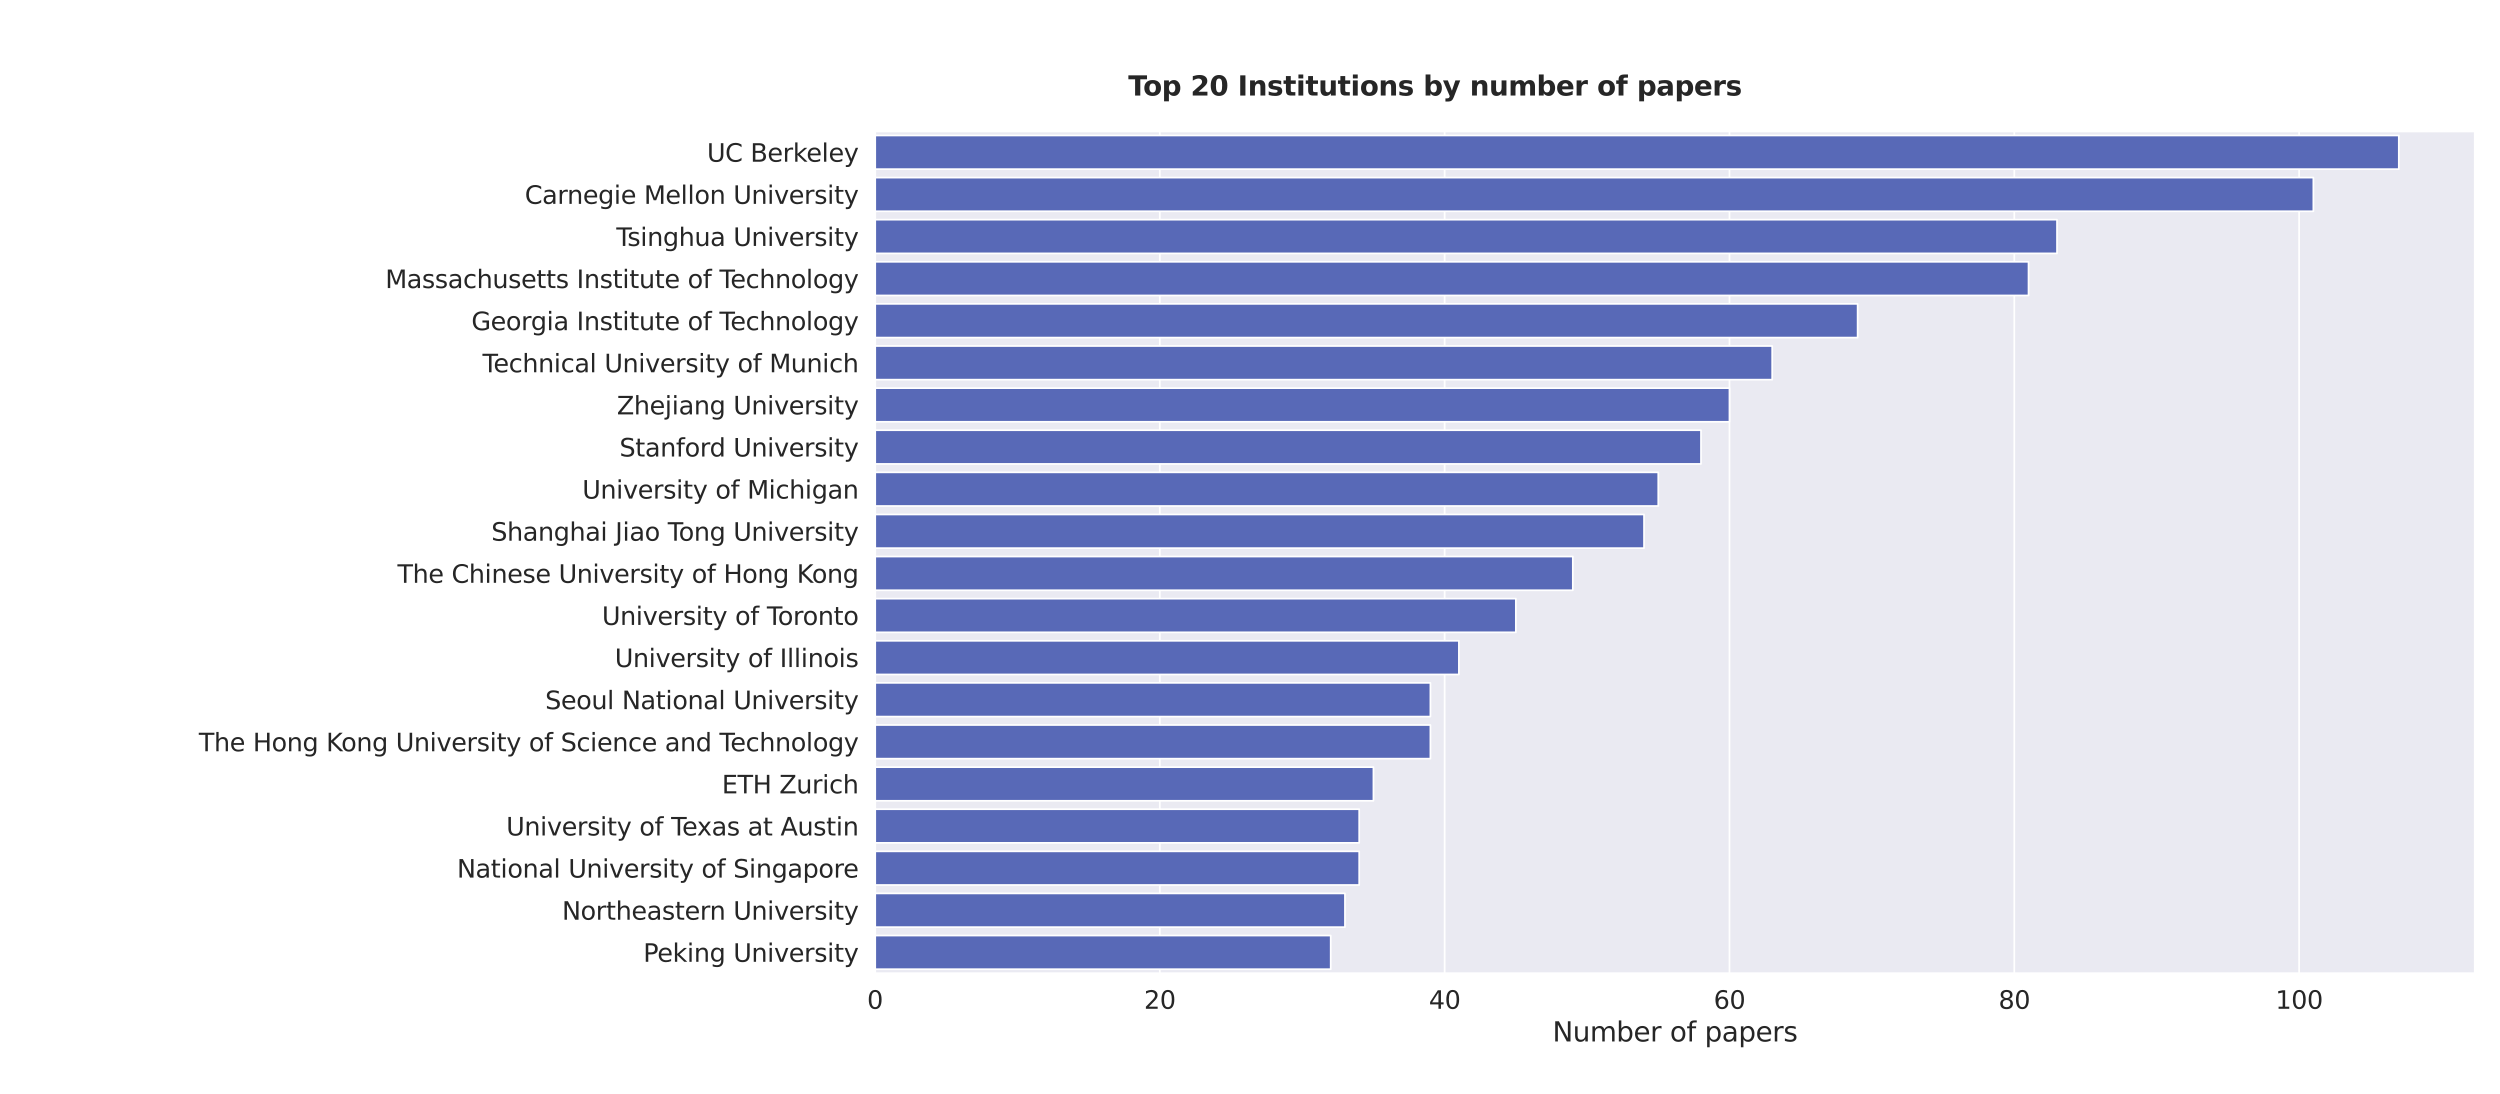 <?xml version="1.0" encoding="utf-8" standalone="no"?>
<!DOCTYPE svg PUBLIC "-//W3C//DTD SVG 1.1//EN"
  "http://www.w3.org/Graphics/SVG/1.1/DTD/svg11.dtd">
<svg xmlns:xlink="http://www.w3.org/1999/xlink" width="1440pt" height="630pt" viewBox="0 0 1440 630" xmlns="http://www.w3.org/2000/svg" version="1.1">
 <defs>
  <style type="text/css">*{stroke-linejoin: round; stroke-linecap: butt}</style>
 </defs>
 <g id="figure_1">
  <g id="patch_1">
   <path d="M 0 630 
L 1440 630 
L 1440 0 
L 0 0 
z
" style="fill: #ffffff"/>
  </g>
  <g id="axes_1">
   <g id="patch_2">
    <path d="M 504 560.7 
L 1425.6 560.7 
L 1425.6 75.6 
L 504 75.6 
z
" style="fill: #eaeaf2"/>
   </g>
   <g id="matplotlib.axis_1">
    <g id="xtick_1">
     <g id="line2d_1">
      <path d="M 504 560.7 
L 504 75.6 
" clip-path="url(#p3c0f056eca)" style="fill: none; stroke: #ffffff; stroke-linecap: round"/>
     </g>
     <g id="text_1">
      <!-- 0 -->
      <g style="fill: #262626" transform="translate(499.451 581.066) scale(0.143 -0.143)">
       <defs>
        <path id="DejaVuSans-30" d="M 2034 4250 
Q 1547 4250 1301 3770 
Q 1056 3291 1056 2328 
Q 1056 1369 1301 889 
Q 1547 409 2034 409 
Q 2525 409 2770 889 
Q 3016 1369 3016 2328 
Q 3016 3291 2770 3770 
Q 2525 4250 2034 4250 
z
M 2034 4750 
Q 2819 4750 3233 4129 
Q 3647 3509 3647 2328 
Q 3647 1150 3233 529 
Q 2819 -91 2034 -91 
Q 1250 -91 836 529 
Q 422 1150 422 2328 
Q 422 3509 836 4129 
Q 1250 4750 2034 4750 
z
" transform="scale(0.016)"/>
       </defs>
       <use xlink:href="#DejaVuSans-30"/>
      </g>
     </g>
    </g>
    <g id="xtick_2">
     <g id="line2d_2">
      <path d="M 668.059 560.7 
L 668.059 75.6 
" clip-path="url(#p3c0f056eca)" style="fill: none; stroke: #ffffff; stroke-linecap: round"/>
     </g>
     <g id="text_2">
      <!-- 20 -->
      <g style="fill: #262626" transform="translate(658.96 581.066) scale(0.143 -0.143)">
       <defs>
        <path id="DejaVuSans-32" d="M 1228 531 
L 3431 531 
L 3431 0 
L 469 0 
L 469 531 
Q 828 903 1448 1529 
Q 2069 2156 2228 2338 
Q 2531 2678 2651 2914 
Q 2772 3150 2772 3378 
Q 2772 3750 2511 3984 
Q 2250 4219 1831 4219 
Q 1534 4219 1204 4116 
Q 875 4013 500 3803 
L 500 4441 
Q 881 4594 1212 4672 
Q 1544 4750 1819 4750 
Q 2544 4750 2975 4387 
Q 3406 4025 3406 3419 
Q 3406 3131 3298 2873 
Q 3191 2616 2906 2266 
Q 2828 2175 2409 1742 
Q 1991 1309 1228 531 
z
" transform="scale(0.016)"/>
       </defs>
       <use xlink:href="#DejaVuSans-32"/>
       <use xlink:href="#DejaVuSans-30" x="63.623"/>
      </g>
     </g>
    </g>
    <g id="xtick_3">
     <g id="line2d_3">
      <path d="M 832.117 560.7 
L 832.117 75.6 
" clip-path="url(#p3c0f056eca)" style="fill: none; stroke: #ffffff; stroke-linecap: round"/>
     </g>
     <g id="text_3">
      <!-- 40 -->
      <g style="fill: #262626" transform="translate(823.019 581.066) scale(0.143 -0.143)">
       <defs>
        <path id="DejaVuSans-34" d="M 2419 4116 
L 825 1625 
L 2419 1625 
L 2419 4116 
z
M 2253 4666 
L 3047 4666 
L 3047 1625 
L 3713 1625 
L 3713 1100 
L 3047 1100 
L 3047 0 
L 2419 0 
L 2419 1100 
L 313 1100 
L 313 1709 
L 2253 4666 
z
" transform="scale(0.016)"/>
       </defs>
       <use xlink:href="#DejaVuSans-34"/>
       <use xlink:href="#DejaVuSans-30" x="63.623"/>
      </g>
     </g>
    </g>
    <g id="xtick_4">
     <g id="line2d_4">
      <path d="M 996.176 560.7 
L 996.176 75.6 
" clip-path="url(#p3c0f056eca)" style="fill: none; stroke: #ffffff; stroke-linecap: round"/>
     </g>
     <g id="text_4">
      <!-- 60 -->
      <g style="fill: #262626" transform="translate(987.078 581.066) scale(0.143 -0.143)">
       <defs>
        <path id="DejaVuSans-36" d="M 2113 2584 
Q 1688 2584 1439 2293 
Q 1191 2003 1191 1497 
Q 1191 994 1439 701 
Q 1688 409 2113 409 
Q 2538 409 2786 701 
Q 3034 994 3034 1497 
Q 3034 2003 2786 2293 
Q 2538 2584 2113 2584 
z
M 3366 4563 
L 3366 3988 
Q 3128 4100 2886 4159 
Q 2644 4219 2406 4219 
Q 1781 4219 1451 3797 
Q 1122 3375 1075 2522 
Q 1259 2794 1537 2939 
Q 1816 3084 2150 3084 
Q 2853 3084 3261 2657 
Q 3669 2231 3669 1497 
Q 3669 778 3244 343 
Q 2819 -91 2113 -91 
Q 1303 -91 875 529 
Q 447 1150 447 2328 
Q 447 3434 972 4092 
Q 1497 4750 2381 4750 
Q 2619 4750 2861 4703 
Q 3103 4656 3366 4563 
z
" transform="scale(0.016)"/>
       </defs>
       <use xlink:href="#DejaVuSans-36"/>
       <use xlink:href="#DejaVuSans-30" x="63.623"/>
      </g>
     </g>
    </g>
    <g id="xtick_5">
     <g id="line2d_5">
      <path d="M 1160.235 560.7 
L 1160.235 75.6 
" clip-path="url(#p3c0f056eca)" style="fill: none; stroke: #ffffff; stroke-linecap: round"/>
     </g>
     <g id="text_5">
      <!-- 80 -->
      <g style="fill: #262626" transform="translate(1151.137 581.066) scale(0.143 -0.143)">
       <defs>
        <path id="DejaVuSans-38" d="M 2034 2216 
Q 1584 2216 1326 1975 
Q 1069 1734 1069 1313 
Q 1069 891 1326 650 
Q 1584 409 2034 409 
Q 2484 409 2743 651 
Q 3003 894 3003 1313 
Q 3003 1734 2745 1975 
Q 2488 2216 2034 2216 
z
M 1403 2484 
Q 997 2584 770 2862 
Q 544 3141 544 3541 
Q 544 4100 942 4425 
Q 1341 4750 2034 4750 
Q 2731 4750 3128 4425 
Q 3525 4100 3525 3541 
Q 3525 3141 3298 2862 
Q 3072 2584 2669 2484 
Q 3125 2378 3379 2068 
Q 3634 1759 3634 1313 
Q 3634 634 3220 271 
Q 2806 -91 2034 -91 
Q 1263 -91 848 271 
Q 434 634 434 1313 
Q 434 1759 690 2068 
Q 947 2378 1403 2484 
z
M 1172 3481 
Q 1172 3119 1398 2916 
Q 1625 2713 2034 2713 
Q 2441 2713 2670 2916 
Q 2900 3119 2900 3481 
Q 2900 3844 2670 4047 
Q 2441 4250 2034 4250 
Q 1625 4250 1398 4047 
Q 1172 3844 1172 3481 
z
" transform="scale(0.016)"/>
       </defs>
       <use xlink:href="#DejaVuSans-38"/>
       <use xlink:href="#DejaVuSans-30" x="63.623"/>
      </g>
     </g>
    </g>
    <g id="xtick_6">
     <g id="line2d_6">
      <path d="M 1324.294 560.7 
L 1324.294 75.6 
" clip-path="url(#p3c0f056eca)" style="fill: none; stroke: #ffffff; stroke-linecap: round"/>
     </g>
     <g id="text_6">
      <!-- 100 -->
      <g style="fill: #262626" transform="translate(1310.646 581.066) scale(0.143 -0.143)">
       <defs>
        <path id="DejaVuSans-31" d="M 794 531 
L 1825 531 
L 1825 4091 
L 703 3866 
L 703 4441 
L 1819 4666 
L 2450 4666 
L 2450 531 
L 3481 531 
L 3481 0 
L 794 0 
L 794 531 
z
" transform="scale(0.016)"/>
       </defs>
       <use xlink:href="#DejaVuSans-31"/>
       <use xlink:href="#DejaVuSans-30" x="63.623"/>
       <use xlink:href="#DejaVuSans-30" x="127.246"/>
      </g>
     </g>
    </g>
    <g id="text_7">
     <!-- Number of papers -->
     <g style="fill: #262626" transform="translate(894.237 599.893) scale(0.156 -0.156)">
      <defs>
       <path id="DejaVuSans-4e" d="M 628 4666 
L 1478 4666 
L 3547 763 
L 3547 4666 
L 4159 4666 
L 4159 0 
L 3309 0 
L 1241 3903 
L 1241 0 
L 628 0 
L 628 4666 
z
" transform="scale(0.016)"/>
       <path id="DejaVuSans-75" d="M 544 1381 
L 544 3500 
L 1119 3500 
L 1119 1403 
Q 1119 906 1312 657 
Q 1506 409 1894 409 
Q 2359 409 2629 706 
Q 2900 1003 2900 1516 
L 2900 3500 
L 3475 3500 
L 3475 0 
L 2900 0 
L 2900 538 
Q 2691 219 2414 64 
Q 2138 -91 1772 -91 
Q 1169 -91 856 284 
Q 544 659 544 1381 
z
M 1991 3584 
L 1991 3584 
z
" transform="scale(0.016)"/>
       <path id="DejaVuSans-6d" d="M 3328 2828 
Q 3544 3216 3844 3400 
Q 4144 3584 4550 3584 
Q 5097 3584 5394 3201 
Q 5691 2819 5691 2113 
L 5691 0 
L 5113 0 
L 5113 2094 
Q 5113 2597 4934 2840 
Q 4756 3084 4391 3084 
Q 3944 3084 3684 2787 
Q 3425 2491 3425 1978 
L 3425 0 
L 2847 0 
L 2847 2094 
Q 2847 2600 2669 2842 
Q 2491 3084 2119 3084 
Q 1678 3084 1418 2786 
Q 1159 2488 1159 1978 
L 1159 0 
L 581 0 
L 581 3500 
L 1159 3500 
L 1159 2956 
Q 1356 3278 1631 3431 
Q 1906 3584 2284 3584 
Q 2666 3584 2933 3390 
Q 3200 3197 3328 2828 
z
" transform="scale(0.016)"/>
       <path id="DejaVuSans-62" d="M 3116 1747 
Q 3116 2381 2855 2742 
Q 2594 3103 2138 3103 
Q 1681 3103 1420 2742 
Q 1159 2381 1159 1747 
Q 1159 1113 1420 752 
Q 1681 391 2138 391 
Q 2594 391 2855 752 
Q 3116 1113 3116 1747 
z
M 1159 2969 
Q 1341 3281 1617 3432 
Q 1894 3584 2278 3584 
Q 2916 3584 3314 3078 
Q 3713 2572 3713 1747 
Q 3713 922 3314 415 
Q 2916 -91 2278 -91 
Q 1894 -91 1617 61 
Q 1341 213 1159 525 
L 1159 0 
L 581 0 
L 581 4863 
L 1159 4863 
L 1159 2969 
z
" transform="scale(0.016)"/>
       <path id="DejaVuSans-65" d="M 3597 1894 
L 3597 1613 
L 953 1613 
Q 991 1019 1311 708 
Q 1631 397 2203 397 
Q 2534 397 2845 478 
Q 3156 559 3463 722 
L 3463 178 
Q 3153 47 2828 -22 
Q 2503 -91 2169 -91 
Q 1331 -91 842 396 
Q 353 884 353 1716 
Q 353 2575 817 3079 
Q 1281 3584 2069 3584 
Q 2775 3584 3186 3129 
Q 3597 2675 3597 1894 
z
M 3022 2063 
Q 3016 2534 2758 2815 
Q 2500 3097 2075 3097 
Q 1594 3097 1305 2825 
Q 1016 2553 972 2059 
L 3022 2063 
z
" transform="scale(0.016)"/>
       <path id="DejaVuSans-72" d="M 2631 2963 
Q 2534 3019 2420 3045 
Q 2306 3072 2169 3072 
Q 1681 3072 1420 2755 
Q 1159 2438 1159 1844 
L 1159 0 
L 581 0 
L 581 3500 
L 1159 3500 
L 1159 2956 
Q 1341 3275 1631 3429 
Q 1922 3584 2338 3584 
Q 2397 3584 2469 3576 
Q 2541 3569 2628 3553 
L 2631 2963 
z
" transform="scale(0.016)"/>
       <path id="DejaVuSans-20" transform="scale(0.016)"/>
       <path id="DejaVuSans-6f" d="M 1959 3097 
Q 1497 3097 1228 2736 
Q 959 2375 959 1747 
Q 959 1119 1226 758 
Q 1494 397 1959 397 
Q 2419 397 2687 759 
Q 2956 1122 2956 1747 
Q 2956 2369 2687 2733 
Q 2419 3097 1959 3097 
z
M 1959 3584 
Q 2709 3584 3137 3096 
Q 3566 2609 3566 1747 
Q 3566 888 3137 398 
Q 2709 -91 1959 -91 
Q 1206 -91 779 398 
Q 353 888 353 1747 
Q 353 2609 779 3096 
Q 1206 3584 1959 3584 
z
" transform="scale(0.016)"/>
       <path id="DejaVuSans-66" d="M 2375 4863 
L 2375 4384 
L 1825 4384 
Q 1516 4384 1395 4259 
Q 1275 4134 1275 3809 
L 1275 3500 
L 2222 3500 
L 2222 3053 
L 1275 3053 
L 1275 0 
L 697 0 
L 697 3053 
L 147 3053 
L 147 3500 
L 697 3500 
L 697 3744 
Q 697 4328 969 4595 
Q 1241 4863 1831 4863 
L 2375 4863 
z
" transform="scale(0.016)"/>
       <path id="DejaVuSans-70" d="M 1159 525 
L 1159 -1331 
L 581 -1331 
L 581 3500 
L 1159 3500 
L 1159 2969 
Q 1341 3281 1617 3432 
Q 1894 3584 2278 3584 
Q 2916 3584 3314 3078 
Q 3713 2572 3713 1747 
Q 3713 922 3314 415 
Q 2916 -91 2278 -91 
Q 1894 -91 1617 61 
Q 1341 213 1159 525 
z
M 3116 1747 
Q 3116 2381 2855 2742 
Q 2594 3103 2138 3103 
Q 1681 3103 1420 2742 
Q 1159 2381 1159 1747 
Q 1159 1113 1420 752 
Q 1681 391 2138 391 
Q 2594 391 2855 752 
Q 3116 1113 3116 1747 
z
" transform="scale(0.016)"/>
       <path id="DejaVuSans-61" d="M 2194 1759 
Q 1497 1759 1228 1600 
Q 959 1441 959 1056 
Q 959 750 1161 570 
Q 1363 391 1709 391 
Q 2188 391 2477 730 
Q 2766 1069 2766 1631 
L 2766 1759 
L 2194 1759 
z
M 3341 1997 
L 3341 0 
L 2766 0 
L 2766 531 
Q 2569 213 2275 61 
Q 1981 -91 1556 -91 
Q 1019 -91 701 211 
Q 384 513 384 1019 
Q 384 1609 779 1909 
Q 1175 2209 1959 2209 
L 2766 2209 
L 2766 2266 
Q 2766 2663 2505 2880 
Q 2244 3097 1772 3097 
Q 1472 3097 1187 3025 
Q 903 2953 641 2809 
L 641 3341 
Q 956 3463 1253 3523 
Q 1550 3584 1831 3584 
Q 2591 3584 2966 3190 
Q 3341 2797 3341 1997 
z
" transform="scale(0.016)"/>
       <path id="DejaVuSans-73" d="M 2834 3397 
L 2834 2853 
Q 2591 2978 2328 3040 
Q 2066 3103 1784 3103 
Q 1356 3103 1142 2972 
Q 928 2841 928 2578 
Q 928 2378 1081 2264 
Q 1234 2150 1697 2047 
L 1894 2003 
Q 2506 1872 2764 1633 
Q 3022 1394 3022 966 
Q 3022 478 2636 193 
Q 2250 -91 1575 -91 
Q 1294 -91 989 -36 
Q 684 19 347 128 
L 347 722 
Q 666 556 975 473 
Q 1284 391 1588 391 
Q 1994 391 2212 530 
Q 2431 669 2431 922 
Q 2431 1156 2273 1281 
Q 2116 1406 1581 1522 
L 1381 1569 
Q 847 1681 609 1914 
Q 372 2147 372 2553 
Q 372 3047 722 3315 
Q 1072 3584 1716 3584 
Q 2034 3584 2315 3537 
Q 2597 3491 2834 3397 
z
" transform="scale(0.016)"/>
      </defs>
      <use xlink:href="#DejaVuSans-4e"/>
      <use xlink:href="#DejaVuSans-75" x="74.805"/>
      <use xlink:href="#DejaVuSans-6d" x="138.184"/>
      <use xlink:href="#DejaVuSans-62" x="235.596"/>
      <use xlink:href="#DejaVuSans-65" x="299.072"/>
      <use xlink:href="#DejaVuSans-72" x="360.596"/>
      <use xlink:href="#DejaVuSans-20" x="401.709"/>
      <use xlink:href="#DejaVuSans-6f" x="433.496"/>
      <use xlink:href="#DejaVuSans-66" x="494.678"/>
      <use xlink:href="#DejaVuSans-20" x="529.883"/>
      <use xlink:href="#DejaVuSans-70" x="561.67"/>
      <use xlink:href="#DejaVuSans-61" x="625.146"/>
      <use xlink:href="#DejaVuSans-70" x="686.426"/>
      <use xlink:href="#DejaVuSans-65" x="749.902"/>
      <use xlink:href="#DejaVuSans-72" x="811.426"/>
      <use xlink:href="#DejaVuSans-73" x="852.539"/>
     </g>
    </g>
   </g>
   <g id="matplotlib.axis_2">
    <g id="ytick_1">
     <g id="text_8">
      <!-- UC Berkeley -->
      <g style="fill: #262626" transform="translate(407.219 93.16) scale(0.143 -0.143)">
       <defs>
        <path id="DejaVuSans-55" d="M 556 4666 
L 1191 4666 
L 1191 1831 
Q 1191 1081 1462 751 
Q 1734 422 2344 422 
Q 2950 422 3222 751 
Q 3494 1081 3494 1831 
L 3494 4666 
L 4128 4666 
L 4128 1753 
Q 4128 841 3676 375 
Q 3225 -91 2344 -91 
Q 1459 -91 1007 375 
Q 556 841 556 1753 
L 556 4666 
z
" transform="scale(0.016)"/>
        <path id="DejaVuSans-43" d="M 4122 4306 
L 4122 3641 
Q 3803 3938 3442 4084 
Q 3081 4231 2675 4231 
Q 1875 4231 1450 3742 
Q 1025 3253 1025 2328 
Q 1025 1406 1450 917 
Q 1875 428 2675 428 
Q 3081 428 3442 575 
Q 3803 722 4122 1019 
L 4122 359 
Q 3791 134 3420 21 
Q 3050 -91 2638 -91 
Q 1578 -91 968 557 
Q 359 1206 359 2328 
Q 359 3453 968 4101 
Q 1578 4750 2638 4750 
Q 3056 4750 3426 4639 
Q 3797 4528 4122 4306 
z
" transform="scale(0.016)"/>
        <path id="DejaVuSans-42" d="M 1259 2228 
L 1259 519 
L 2272 519 
Q 2781 519 3026 730 
Q 3272 941 3272 1375 
Q 3272 1813 3026 2020 
Q 2781 2228 2272 2228 
L 1259 2228 
z
M 1259 4147 
L 1259 2741 
L 2194 2741 
Q 2656 2741 2882 2914 
Q 3109 3088 3109 3444 
Q 3109 3797 2882 3972 
Q 2656 4147 2194 4147 
L 1259 4147 
z
M 628 4666 
L 2241 4666 
Q 2963 4666 3353 4366 
Q 3744 4066 3744 3513 
Q 3744 3084 3544 2831 
Q 3344 2578 2956 2516 
Q 3422 2416 3680 2098 
Q 3938 1781 3938 1306 
Q 3938 681 3513 340 
Q 3088 0 2303 0 
L 628 0 
L 628 4666 
z
" transform="scale(0.016)"/>
        <path id="DejaVuSans-6b" d="M 581 4863 
L 1159 4863 
L 1159 1991 
L 2875 3500 
L 3609 3500 
L 1753 1863 
L 3688 0 
L 2938 0 
L 1159 1709 
L 1159 0 
L 581 0 
L 581 4863 
z
" transform="scale(0.016)"/>
        <path id="DejaVuSans-6c" d="M 603 4863 
L 1178 4863 
L 1178 0 
L 603 0 
L 603 4863 
z
" transform="scale(0.016)"/>
        <path id="DejaVuSans-79" d="M 2059 -325 
Q 1816 -950 1584 -1140 
Q 1353 -1331 966 -1331 
L 506 -1331 
L 506 -850 
L 844 -850 
Q 1081 -850 1212 -737 
Q 1344 -625 1503 -206 
L 1606 56 
L 191 3500 
L 800 3500 
L 1894 763 
L 2988 3500 
L 3597 3500 
L 2059 -325 
z
" transform="scale(0.016)"/>
       </defs>
       <use xlink:href="#DejaVuSans-55"/>
       <use xlink:href="#DejaVuSans-43" x="73.193"/>
       <use xlink:href="#DejaVuSans-20" x="143.018"/>
       <use xlink:href="#DejaVuSans-42" x="174.805"/>
       <use xlink:href="#DejaVuSans-65" x="243.408"/>
       <use xlink:href="#DejaVuSans-72" x="304.932"/>
       <use xlink:href="#DejaVuSans-6b" x="346.045"/>
       <use xlink:href="#DejaVuSans-65" x="400.33"/>
       <use xlink:href="#DejaVuSans-6c" x="461.854"/>
       <use xlink:href="#DejaVuSans-65" x="489.637"/>
       <use xlink:href="#DejaVuSans-79" x="551.16"/>
      </g>
     </g>
    </g>
    <g id="ytick_2">
     <g id="text_9">
      <!-- Carnegie Mellon University -->
      <g style="fill: #262626" transform="translate(302.292 117.415) scale(0.143 -0.143)">
       <defs>
        <path id="DejaVuSans-6e" d="M 3513 2113 
L 3513 0 
L 2938 0 
L 2938 2094 
Q 2938 2591 2744 2837 
Q 2550 3084 2163 3084 
Q 1697 3084 1428 2787 
Q 1159 2491 1159 1978 
L 1159 0 
L 581 0 
L 581 3500 
L 1159 3500 
L 1159 2956 
Q 1366 3272 1645 3428 
Q 1925 3584 2291 3584 
Q 2894 3584 3203 3211 
Q 3513 2838 3513 2113 
z
" transform="scale(0.016)"/>
        <path id="DejaVuSans-67" d="M 2906 1791 
Q 2906 2416 2648 2759 
Q 2391 3103 1925 3103 
Q 1463 3103 1205 2759 
Q 947 2416 947 1791 
Q 947 1169 1205 825 
Q 1463 481 1925 481 
Q 2391 481 2648 825 
Q 2906 1169 2906 1791 
z
M 3481 434 
Q 3481 -459 3084 -895 
Q 2688 -1331 1869 -1331 
Q 1566 -1331 1297 -1286 
Q 1028 -1241 775 -1147 
L 775 -588 
Q 1028 -725 1275 -790 
Q 1522 -856 1778 -856 
Q 2344 -856 2625 -561 
Q 2906 -266 2906 331 
L 2906 616 
Q 2728 306 2450 153 
Q 2172 0 1784 0 
Q 1141 0 747 490 
Q 353 981 353 1791 
Q 353 2603 747 3093 
Q 1141 3584 1784 3584 
Q 2172 3584 2450 3431 
Q 2728 3278 2906 2969 
L 2906 3500 
L 3481 3500 
L 3481 434 
z
" transform="scale(0.016)"/>
        <path id="DejaVuSans-69" d="M 603 3500 
L 1178 3500 
L 1178 0 
L 603 0 
L 603 3500 
z
M 603 4863 
L 1178 4863 
L 1178 4134 
L 603 4134 
L 603 4863 
z
" transform="scale(0.016)"/>
        <path id="DejaVuSans-4d" d="M 628 4666 
L 1569 4666 
L 2759 1491 
L 3956 4666 
L 4897 4666 
L 4897 0 
L 4281 0 
L 4281 4097 
L 3078 897 
L 2444 897 
L 1241 4097 
L 1241 0 
L 628 0 
L 628 4666 
z
" transform="scale(0.016)"/>
        <path id="DejaVuSans-76" d="M 191 3500 
L 800 3500 
L 1894 563 
L 2988 3500 
L 3597 3500 
L 2284 0 
L 1503 0 
L 191 3500 
z
" transform="scale(0.016)"/>
        <path id="DejaVuSans-74" d="M 1172 4494 
L 1172 3500 
L 2356 3500 
L 2356 3053 
L 1172 3053 
L 1172 1153 
Q 1172 725 1289 603 
Q 1406 481 1766 481 
L 2356 481 
L 2356 0 
L 1766 0 
Q 1100 0 847 248 
Q 594 497 594 1153 
L 594 3053 
L 172 3053 
L 172 3500 
L 594 3500 
L 594 4494 
L 1172 4494 
z
" transform="scale(0.016)"/>
       </defs>
       <use xlink:href="#DejaVuSans-43"/>
       <use xlink:href="#DejaVuSans-61" x="69.824"/>
       <use xlink:href="#DejaVuSans-72" x="131.104"/>
       <use xlink:href="#DejaVuSans-6e" x="170.467"/>
       <use xlink:href="#DejaVuSans-65" x="233.846"/>
       <use xlink:href="#DejaVuSans-67" x="295.369"/>
       <use xlink:href="#DejaVuSans-69" x="358.846"/>
       <use xlink:href="#DejaVuSans-65" x="386.629"/>
       <use xlink:href="#DejaVuSans-20" x="448.152"/>
       <use xlink:href="#DejaVuSans-4d" x="479.939"/>
       <use xlink:href="#DejaVuSans-65" x="566.219"/>
       <use xlink:href="#DejaVuSans-6c" x="627.742"/>
       <use xlink:href="#DejaVuSans-6c" x="655.525"/>
       <use xlink:href="#DejaVuSans-6f" x="683.309"/>
       <use xlink:href="#DejaVuSans-6e" x="744.49"/>
       <use xlink:href="#DejaVuSans-20" x="807.869"/>
       <use xlink:href="#DejaVuSans-55" x="839.656"/>
       <use xlink:href="#DejaVuSans-6e" x="912.85"/>
       <use xlink:href="#DejaVuSans-69" x="976.229"/>
       <use xlink:href="#DejaVuSans-76" x="1004.012"/>
       <use xlink:href="#DejaVuSans-65" x="1063.191"/>
       <use xlink:href="#DejaVuSans-72" x="1124.715"/>
       <use xlink:href="#DejaVuSans-73" x="1165.828"/>
       <use xlink:href="#DejaVuSans-69" x="1217.928"/>
       <use xlink:href="#DejaVuSans-74" x="1245.711"/>
       <use xlink:href="#DejaVuSans-79" x="1284.92"/>
      </g>
     </g>
    </g>
    <g id="ytick_3">
     <g id="text_10">
      <!-- Tsinghua University -->
      <g style="fill: #262626" transform="translate(354.995 141.67) scale(0.143 -0.143)">
       <defs>
        <path id="DejaVuSans-54" d="M -19 4666 
L 3928 4666 
L 3928 4134 
L 2272 4134 
L 2272 0 
L 1638 0 
L 1638 4134 
L -19 4134 
L -19 4666 
z
" transform="scale(0.016)"/>
        <path id="DejaVuSans-68" d="M 3513 2113 
L 3513 0 
L 2938 0 
L 2938 2094 
Q 2938 2591 2744 2837 
Q 2550 3084 2163 3084 
Q 1697 3084 1428 2787 
Q 1159 2491 1159 1978 
L 1159 0 
L 581 0 
L 581 4863 
L 1159 4863 
L 1159 2956 
Q 1366 3272 1645 3428 
Q 1925 3584 2291 3584 
Q 2894 3584 3203 3211 
Q 3513 2838 3513 2113 
z
" transform="scale(0.016)"/>
       </defs>
       <use xlink:href="#DejaVuSans-54"/>
       <use xlink:href="#DejaVuSans-73" x="44.584"/>
       <use xlink:href="#DejaVuSans-69" x="96.684"/>
       <use xlink:href="#DejaVuSans-6e" x="124.467"/>
       <use xlink:href="#DejaVuSans-67" x="187.846"/>
       <use xlink:href="#DejaVuSans-68" x="251.322"/>
       <use xlink:href="#DejaVuSans-75" x="314.701"/>
       <use xlink:href="#DejaVuSans-61" x="378.08"/>
       <use xlink:href="#DejaVuSans-20" x="439.359"/>
       <use xlink:href="#DejaVuSans-55" x="471.146"/>
       <use xlink:href="#DejaVuSans-6e" x="544.34"/>
       <use xlink:href="#DejaVuSans-69" x="607.719"/>
       <use xlink:href="#DejaVuSans-76" x="635.502"/>
       <use xlink:href="#DejaVuSans-65" x="694.682"/>
       <use xlink:href="#DejaVuSans-72" x="756.205"/>
       <use xlink:href="#DejaVuSans-73" x="797.318"/>
       <use xlink:href="#DejaVuSans-69" x="849.418"/>
       <use xlink:href="#DejaVuSans-74" x="877.201"/>
       <use xlink:href="#DejaVuSans-79" x="916.41"/>
      </g>
     </g>
    </g>
    <g id="ytick_4">
     <g id="text_11">
      <!-- Massachusetts Institute of Technology -->
      <g style="fill: #262626" transform="translate(221.933 165.925) scale(0.143 -0.143)">
       <defs>
        <path id="DejaVuSans-63" d="M 3122 3366 
L 3122 2828 
Q 2878 2963 2633 3030 
Q 2388 3097 2138 3097 
Q 1578 3097 1268 2742 
Q 959 2388 959 1747 
Q 959 1106 1268 751 
Q 1578 397 2138 397 
Q 2388 397 2633 464 
Q 2878 531 3122 666 
L 3122 134 
Q 2881 22 2623 -34 
Q 2366 -91 2075 -91 
Q 1284 -91 818 406 
Q 353 903 353 1747 
Q 353 2603 823 3093 
Q 1294 3584 2113 3584 
Q 2378 3584 2631 3529 
Q 2884 3475 3122 3366 
z
" transform="scale(0.016)"/>
        <path id="DejaVuSans-49" d="M 628 4666 
L 1259 4666 
L 1259 0 
L 628 0 
L 628 4666 
z
" transform="scale(0.016)"/>
       </defs>
       <use xlink:href="#DejaVuSans-4d"/>
       <use xlink:href="#DejaVuSans-61" x="86.279"/>
       <use xlink:href="#DejaVuSans-73" x="147.559"/>
       <use xlink:href="#DejaVuSans-73" x="199.658"/>
       <use xlink:href="#DejaVuSans-61" x="251.758"/>
       <use xlink:href="#DejaVuSans-63" x="313.037"/>
       <use xlink:href="#DejaVuSans-68" x="368.018"/>
       <use xlink:href="#DejaVuSans-75" x="431.396"/>
       <use xlink:href="#DejaVuSans-73" x="494.775"/>
       <use xlink:href="#DejaVuSans-65" x="546.875"/>
       <use xlink:href="#DejaVuSans-74" x="608.398"/>
       <use xlink:href="#DejaVuSans-74" x="647.607"/>
       <use xlink:href="#DejaVuSans-73" x="686.816"/>
       <use xlink:href="#DejaVuSans-20" x="738.916"/>
       <use xlink:href="#DejaVuSans-49" x="770.703"/>
       <use xlink:href="#DejaVuSans-6e" x="800.195"/>
       <use xlink:href="#DejaVuSans-73" x="863.574"/>
       <use xlink:href="#DejaVuSans-74" x="915.674"/>
       <use xlink:href="#DejaVuSans-69" x="954.883"/>
       <use xlink:href="#DejaVuSans-74" x="982.666"/>
       <use xlink:href="#DejaVuSans-75" x="1021.875"/>
       <use xlink:href="#DejaVuSans-74" x="1085.254"/>
       <use xlink:href="#DejaVuSans-65" x="1124.463"/>
       <use xlink:href="#DejaVuSans-20" x="1185.986"/>
       <use xlink:href="#DejaVuSans-6f" x="1217.773"/>
       <use xlink:href="#DejaVuSans-66" x="1278.955"/>
       <use xlink:href="#DejaVuSans-20" x="1314.16"/>
       <use xlink:href="#DejaVuSans-54" x="1345.947"/>
       <use xlink:href="#DejaVuSans-65" x="1390.031"/>
       <use xlink:href="#DejaVuSans-63" x="1451.555"/>
       <use xlink:href="#DejaVuSans-68" x="1506.535"/>
       <use xlink:href="#DejaVuSans-6e" x="1569.914"/>
       <use xlink:href="#DejaVuSans-6f" x="1633.293"/>
       <use xlink:href="#DejaVuSans-6c" x="1694.475"/>
       <use xlink:href="#DejaVuSans-6f" x="1722.258"/>
       <use xlink:href="#DejaVuSans-67" x="1783.439"/>
       <use xlink:href="#DejaVuSans-79" x="1846.916"/>
      </g>
     </g>
    </g>
    <g id="ytick_5">
     <g id="text_12">
      <!-- Georgia Institute of Technology -->
      <g style="fill: #262626" transform="translate(271.523 190.18) scale(0.143 -0.143)">
       <defs>
        <path id="DejaVuSans-47" d="M 3809 666 
L 3809 1919 
L 2778 1919 
L 2778 2438 
L 4434 2438 
L 4434 434 
Q 4069 175 3628 42 
Q 3188 -91 2688 -91 
Q 1594 -91 976 548 
Q 359 1188 359 2328 
Q 359 3472 976 4111 
Q 1594 4750 2688 4750 
Q 3144 4750 3555 4637 
Q 3966 4525 4313 4306 
L 4313 3634 
Q 3963 3931 3569 4081 
Q 3175 4231 2741 4231 
Q 1884 4231 1454 3753 
Q 1025 3275 1025 2328 
Q 1025 1384 1454 906 
Q 1884 428 2741 428 
Q 3075 428 3337 486 
Q 3600 544 3809 666 
z
" transform="scale(0.016)"/>
       </defs>
       <use xlink:href="#DejaVuSans-47"/>
       <use xlink:href="#DejaVuSans-65" x="77.49"/>
       <use xlink:href="#DejaVuSans-6f" x="139.014"/>
       <use xlink:href="#DejaVuSans-72" x="200.195"/>
       <use xlink:href="#DejaVuSans-67" x="239.559"/>
       <use xlink:href="#DejaVuSans-69" x="303.035"/>
       <use xlink:href="#DejaVuSans-61" x="330.818"/>
       <use xlink:href="#DejaVuSans-20" x="392.098"/>
       <use xlink:href="#DejaVuSans-49" x="423.885"/>
       <use xlink:href="#DejaVuSans-6e" x="453.377"/>
       <use xlink:href="#DejaVuSans-73" x="516.756"/>
       <use xlink:href="#DejaVuSans-74" x="568.855"/>
       <use xlink:href="#DejaVuSans-69" x="608.064"/>
       <use xlink:href="#DejaVuSans-74" x="635.848"/>
       <use xlink:href="#DejaVuSans-75" x="675.057"/>
       <use xlink:href="#DejaVuSans-74" x="738.436"/>
       <use xlink:href="#DejaVuSans-65" x="777.645"/>
       <use xlink:href="#DejaVuSans-20" x="839.168"/>
       <use xlink:href="#DejaVuSans-6f" x="870.955"/>
       <use xlink:href="#DejaVuSans-66" x="932.137"/>
       <use xlink:href="#DejaVuSans-20" x="967.342"/>
       <use xlink:href="#DejaVuSans-54" x="999.129"/>
       <use xlink:href="#DejaVuSans-65" x="1043.213"/>
       <use xlink:href="#DejaVuSans-63" x="1104.736"/>
       <use xlink:href="#DejaVuSans-68" x="1159.717"/>
       <use xlink:href="#DejaVuSans-6e" x="1223.096"/>
       <use xlink:href="#DejaVuSans-6f" x="1286.475"/>
       <use xlink:href="#DejaVuSans-6c" x="1347.656"/>
       <use xlink:href="#DejaVuSans-6f" x="1375.439"/>
       <use xlink:href="#DejaVuSans-67" x="1436.621"/>
       <use xlink:href="#DejaVuSans-79" x="1500.098"/>
      </g>
     </g>
    </g>
    <g id="ytick_6">
     <g id="text_13">
      <!-- Technical University of Munich -->
      <g style="fill: #262626" transform="translate(277.924 214.435) scale(0.143 -0.143)">
       <use xlink:href="#DejaVuSans-54"/>
       <use xlink:href="#DejaVuSans-65" x="44.084"/>
       <use xlink:href="#DejaVuSans-63" x="105.607"/>
       <use xlink:href="#DejaVuSans-68" x="160.588"/>
       <use xlink:href="#DejaVuSans-6e" x="223.967"/>
       <use xlink:href="#DejaVuSans-69" x="287.346"/>
       <use xlink:href="#DejaVuSans-63" x="315.129"/>
       <use xlink:href="#DejaVuSans-61" x="370.109"/>
       <use xlink:href="#DejaVuSans-6c" x="431.389"/>
       <use xlink:href="#DejaVuSans-20" x="459.172"/>
       <use xlink:href="#DejaVuSans-55" x="490.959"/>
       <use xlink:href="#DejaVuSans-6e" x="564.152"/>
       <use xlink:href="#DejaVuSans-69" x="627.531"/>
       <use xlink:href="#DejaVuSans-76" x="655.314"/>
       <use xlink:href="#DejaVuSans-65" x="714.494"/>
       <use xlink:href="#DejaVuSans-72" x="776.018"/>
       <use xlink:href="#DejaVuSans-73" x="817.131"/>
       <use xlink:href="#DejaVuSans-69" x="869.23"/>
       <use xlink:href="#DejaVuSans-74" x="897.014"/>
       <use xlink:href="#DejaVuSans-79" x="936.223"/>
       <use xlink:href="#DejaVuSans-20" x="995.402"/>
       <use xlink:href="#DejaVuSans-6f" x="1027.189"/>
       <use xlink:href="#DejaVuSans-66" x="1088.371"/>
       <use xlink:href="#DejaVuSans-20" x="1123.576"/>
       <use xlink:href="#DejaVuSans-4d" x="1155.363"/>
       <use xlink:href="#DejaVuSans-75" x="1241.643"/>
       <use xlink:href="#DejaVuSans-6e" x="1305.021"/>
       <use xlink:href="#DejaVuSans-69" x="1368.4"/>
       <use xlink:href="#DejaVuSans-63" x="1396.184"/>
       <use xlink:href="#DejaVuSans-68" x="1451.164"/>
      </g>
     </g>
    </g>
    <g id="ytick_7">
     <g id="text_14">
      <!-- Zhejiang University -->
      <g style="fill: #262626" transform="translate(355.314 238.69) scale(0.143 -0.143)">
       <defs>
        <path id="DejaVuSans-5a" d="M 359 4666 
L 4025 4666 
L 4025 4184 
L 1075 531 
L 4097 531 
L 4097 0 
L 288 0 
L 288 481 
L 3238 4134 
L 359 4134 
L 359 4666 
z
" transform="scale(0.016)"/>
        <path id="DejaVuSans-6a" d="M 603 3500 
L 1178 3500 
L 1178 -63 
Q 1178 -731 923 -1031 
Q 669 -1331 103 -1331 
L -116 -1331 
L -116 -844 
L 38 -844 
Q 366 -844 484 -692 
Q 603 -541 603 -63 
L 603 3500 
z
M 603 4863 
L 1178 4863 
L 1178 4134 
L 603 4134 
L 603 4863 
z
" transform="scale(0.016)"/>
       </defs>
       <use xlink:href="#DejaVuSans-5a"/>
       <use xlink:href="#DejaVuSans-68" x="68.506"/>
       <use xlink:href="#DejaVuSans-65" x="131.885"/>
       <use xlink:href="#DejaVuSans-6a" x="193.408"/>
       <use xlink:href="#DejaVuSans-69" x="221.191"/>
       <use xlink:href="#DejaVuSans-61" x="248.975"/>
       <use xlink:href="#DejaVuSans-6e" x="310.254"/>
       <use xlink:href="#DejaVuSans-67" x="373.633"/>
       <use xlink:href="#DejaVuSans-20" x="437.109"/>
       <use xlink:href="#DejaVuSans-55" x="468.896"/>
       <use xlink:href="#DejaVuSans-6e" x="542.09"/>
       <use xlink:href="#DejaVuSans-69" x="605.469"/>
       <use xlink:href="#DejaVuSans-76" x="633.252"/>
       <use xlink:href="#DejaVuSans-65" x="692.432"/>
       <use xlink:href="#DejaVuSans-72" x="753.955"/>
       <use xlink:href="#DejaVuSans-73" x="795.068"/>
       <use xlink:href="#DejaVuSans-69" x="847.168"/>
       <use xlink:href="#DejaVuSans-74" x="874.951"/>
       <use xlink:href="#DejaVuSans-79" x="914.16"/>
      </g>
     </g>
    </g>
    <g id="ytick_8">
     <g id="text_15">
      <!-- Stanford University -->
      <g style="fill: #262626" transform="translate(356.82 262.945) scale(0.143 -0.143)">
       <defs>
        <path id="DejaVuSans-53" d="M 3425 4513 
L 3425 3897 
Q 3066 4069 2747 4153 
Q 2428 4238 2131 4238 
Q 1616 4238 1336 4038 
Q 1056 3838 1056 3469 
Q 1056 3159 1242 3001 
Q 1428 2844 1947 2747 
L 2328 2669 
Q 3034 2534 3370 2195 
Q 3706 1856 3706 1288 
Q 3706 609 3251 259 
Q 2797 -91 1919 -91 
Q 1588 -91 1214 -16 
Q 841 59 441 206 
L 441 856 
Q 825 641 1194 531 
Q 1563 422 1919 422 
Q 2459 422 2753 634 
Q 3047 847 3047 1241 
Q 3047 1584 2836 1778 
Q 2625 1972 2144 2069 
L 1759 2144 
Q 1053 2284 737 2584 
Q 422 2884 422 3419 
Q 422 4038 858 4394 
Q 1294 4750 2059 4750 
Q 2388 4750 2728 4690 
Q 3069 4631 3425 4513 
z
" transform="scale(0.016)"/>
        <path id="DejaVuSans-64" d="M 2906 2969 
L 2906 4863 
L 3481 4863 
L 3481 0 
L 2906 0 
L 2906 525 
Q 2725 213 2448 61 
Q 2172 -91 1784 -91 
Q 1150 -91 751 415 
Q 353 922 353 1747 
Q 353 2572 751 3078 
Q 1150 3584 1784 3584 
Q 2172 3584 2448 3432 
Q 2725 3281 2906 2969 
z
M 947 1747 
Q 947 1113 1208 752 
Q 1469 391 1925 391 
Q 2381 391 2643 752 
Q 2906 1113 2906 1747 
Q 2906 2381 2643 2742 
Q 2381 3103 1925 3103 
Q 1469 3103 1208 2742 
Q 947 2381 947 1747 
z
" transform="scale(0.016)"/>
       </defs>
       <use xlink:href="#DejaVuSans-53"/>
       <use xlink:href="#DejaVuSans-74" x="63.477"/>
       <use xlink:href="#DejaVuSans-61" x="102.686"/>
       <use xlink:href="#DejaVuSans-6e" x="163.965"/>
       <use xlink:href="#DejaVuSans-66" x="227.344"/>
       <use xlink:href="#DejaVuSans-6f" x="262.549"/>
       <use xlink:href="#DejaVuSans-72" x="323.73"/>
       <use xlink:href="#DejaVuSans-64" x="363.094"/>
       <use xlink:href="#DejaVuSans-20" x="426.57"/>
       <use xlink:href="#DejaVuSans-55" x="458.357"/>
       <use xlink:href="#DejaVuSans-6e" x="531.551"/>
       <use xlink:href="#DejaVuSans-69" x="594.93"/>
       <use xlink:href="#DejaVuSans-76" x="622.713"/>
       <use xlink:href="#DejaVuSans-65" x="681.893"/>
       <use xlink:href="#DejaVuSans-72" x="743.416"/>
       <use xlink:href="#DejaVuSans-73" x="784.529"/>
       <use xlink:href="#DejaVuSans-69" x="836.629"/>
       <use xlink:href="#DejaVuSans-74" x="864.412"/>
       <use xlink:href="#DejaVuSans-79" x="903.621"/>
      </g>
     </g>
    </g>
    <g id="ytick_9">
     <g id="text_16">
      <!-- University of Michigan -->
      <g style="fill: #262626" transform="translate(335.379 287.2) scale(0.143 -0.143)">
       <use xlink:href="#DejaVuSans-55"/>
       <use xlink:href="#DejaVuSans-6e" x="73.193"/>
       <use xlink:href="#DejaVuSans-69" x="136.572"/>
       <use xlink:href="#DejaVuSans-76" x="164.355"/>
       <use xlink:href="#DejaVuSans-65" x="223.535"/>
       <use xlink:href="#DejaVuSans-72" x="285.059"/>
       <use xlink:href="#DejaVuSans-73" x="326.172"/>
       <use xlink:href="#DejaVuSans-69" x="378.271"/>
       <use xlink:href="#DejaVuSans-74" x="406.055"/>
       <use xlink:href="#DejaVuSans-79" x="445.264"/>
       <use xlink:href="#DejaVuSans-20" x="504.443"/>
       <use xlink:href="#DejaVuSans-6f" x="536.23"/>
       <use xlink:href="#DejaVuSans-66" x="597.412"/>
       <use xlink:href="#DejaVuSans-20" x="632.617"/>
       <use xlink:href="#DejaVuSans-4d" x="664.404"/>
       <use xlink:href="#DejaVuSans-69" x="750.684"/>
       <use xlink:href="#DejaVuSans-63" x="778.467"/>
       <use xlink:href="#DejaVuSans-68" x="833.447"/>
       <use xlink:href="#DejaVuSans-69" x="896.826"/>
       <use xlink:href="#DejaVuSans-67" x="924.609"/>
       <use xlink:href="#DejaVuSans-61" x="988.086"/>
       <use xlink:href="#DejaVuSans-6e" x="1049.365"/>
      </g>
     </g>
    </g>
    <g id="ytick_10">
     <g id="text_17">
      <!-- Shanghai Jiao Tong University -->
      <g style="fill: #262626" transform="translate(282.99 311.455) scale(0.143 -0.143)">
       <defs>
        <path id="DejaVuSans-4a" d="M 628 4666 
L 1259 4666 
L 1259 325 
Q 1259 -519 939 -900 
Q 619 -1281 -91 -1281 
L -331 -1281 
L -331 -750 
L -134 -750 
Q 284 -750 456 -515 
Q 628 -281 628 325 
L 628 4666 
z
" transform="scale(0.016)"/>
       </defs>
       <use xlink:href="#DejaVuSans-53"/>
       <use xlink:href="#DejaVuSans-68" x="63.477"/>
       <use xlink:href="#DejaVuSans-61" x="126.855"/>
       <use xlink:href="#DejaVuSans-6e" x="188.135"/>
       <use xlink:href="#DejaVuSans-67" x="251.514"/>
       <use xlink:href="#DejaVuSans-68" x="314.99"/>
       <use xlink:href="#DejaVuSans-61" x="378.369"/>
       <use xlink:href="#DejaVuSans-69" x="439.648"/>
       <use xlink:href="#DejaVuSans-20" x="467.432"/>
       <use xlink:href="#DejaVuSans-4a" x="499.219"/>
       <use xlink:href="#DejaVuSans-69" x="528.711"/>
       <use xlink:href="#DejaVuSans-61" x="556.494"/>
       <use xlink:href="#DejaVuSans-6f" x="617.773"/>
       <use xlink:href="#DejaVuSans-20" x="678.955"/>
       <use xlink:href="#DejaVuSans-54" x="710.742"/>
       <use xlink:href="#DejaVuSans-6f" x="754.826"/>
       <use xlink:href="#DejaVuSans-6e" x="816.008"/>
       <use xlink:href="#DejaVuSans-67" x="879.387"/>
       <use xlink:href="#DejaVuSans-20" x="942.863"/>
       <use xlink:href="#DejaVuSans-55" x="974.65"/>
       <use xlink:href="#DejaVuSans-6e" x="1047.844"/>
       <use xlink:href="#DejaVuSans-69" x="1111.223"/>
       <use xlink:href="#DejaVuSans-76" x="1139.006"/>
       <use xlink:href="#DejaVuSans-65" x="1198.186"/>
       <use xlink:href="#DejaVuSans-72" x="1259.709"/>
       <use xlink:href="#DejaVuSans-73" x="1300.822"/>
       <use xlink:href="#DejaVuSans-69" x="1352.922"/>
       <use xlink:href="#DejaVuSans-74" x="1380.705"/>
       <use xlink:href="#DejaVuSans-79" x="1419.914"/>
      </g>
     </g>
    </g>
    <g id="ytick_11">
     <g id="text_18">
      <!-- The Chinese University of Hong Kong -->
      <g style="fill: #262626" transform="translate(228.933 335.71) scale(0.143 -0.143)">
       <defs>
        <path id="DejaVuSans-48" d="M 628 4666 
L 1259 4666 
L 1259 2753 
L 3553 2753 
L 3553 4666 
L 4184 4666 
L 4184 0 
L 3553 0 
L 3553 2222 
L 1259 2222 
L 1259 0 
L 628 0 
L 628 4666 
z
" transform="scale(0.016)"/>
        <path id="DejaVuSans-4b" d="M 628 4666 
L 1259 4666 
L 1259 2694 
L 3353 4666 
L 4166 4666 
L 1850 2491 
L 4331 0 
L 3500 0 
L 1259 2247 
L 1259 0 
L 628 0 
L 628 4666 
z
" transform="scale(0.016)"/>
       </defs>
       <use xlink:href="#DejaVuSans-54"/>
       <use xlink:href="#DejaVuSans-68" x="61.084"/>
       <use xlink:href="#DejaVuSans-65" x="124.463"/>
       <use xlink:href="#DejaVuSans-20" x="185.986"/>
       <use xlink:href="#DejaVuSans-43" x="217.773"/>
       <use xlink:href="#DejaVuSans-68" x="287.598"/>
       <use xlink:href="#DejaVuSans-69" x="350.977"/>
       <use xlink:href="#DejaVuSans-6e" x="378.76"/>
       <use xlink:href="#DejaVuSans-65" x="442.139"/>
       <use xlink:href="#DejaVuSans-73" x="503.662"/>
       <use xlink:href="#DejaVuSans-65" x="555.762"/>
       <use xlink:href="#DejaVuSans-20" x="617.285"/>
       <use xlink:href="#DejaVuSans-55" x="649.072"/>
       <use xlink:href="#DejaVuSans-6e" x="722.266"/>
       <use xlink:href="#DejaVuSans-69" x="785.645"/>
       <use xlink:href="#DejaVuSans-76" x="813.428"/>
       <use xlink:href="#DejaVuSans-65" x="872.607"/>
       <use xlink:href="#DejaVuSans-72" x="934.131"/>
       <use xlink:href="#DejaVuSans-73" x="975.244"/>
       <use xlink:href="#DejaVuSans-69" x="1027.344"/>
       <use xlink:href="#DejaVuSans-74" x="1055.127"/>
       <use xlink:href="#DejaVuSans-79" x="1094.336"/>
       <use xlink:href="#DejaVuSans-20" x="1153.516"/>
       <use xlink:href="#DejaVuSans-6f" x="1185.303"/>
       <use xlink:href="#DejaVuSans-66" x="1246.484"/>
       <use xlink:href="#DejaVuSans-20" x="1281.689"/>
       <use xlink:href="#DejaVuSans-48" x="1313.477"/>
       <use xlink:href="#DejaVuSans-6f" x="1388.672"/>
       <use xlink:href="#DejaVuSans-6e" x="1449.854"/>
       <use xlink:href="#DejaVuSans-67" x="1513.232"/>
       <use xlink:href="#DejaVuSans-20" x="1576.709"/>
       <use xlink:href="#DejaVuSans-4b" x="1608.496"/>
       <use xlink:href="#DejaVuSans-6f" x="1669.072"/>
       <use xlink:href="#DejaVuSans-6e" x="1730.254"/>
       <use xlink:href="#DejaVuSans-67" x="1793.633"/>
      </g>
     </g>
    </g>
    <g id="ytick_12">
     <g id="text_19">
      <!-- University of Toronto -->
      <g style="fill: #262626" transform="translate(346.714 359.965) scale(0.143 -0.143)">
       <use xlink:href="#DejaVuSans-55"/>
       <use xlink:href="#DejaVuSans-6e" x="73.193"/>
       <use xlink:href="#DejaVuSans-69" x="136.572"/>
       <use xlink:href="#DejaVuSans-76" x="164.355"/>
       <use xlink:href="#DejaVuSans-65" x="223.535"/>
       <use xlink:href="#DejaVuSans-72" x="285.059"/>
       <use xlink:href="#DejaVuSans-73" x="326.172"/>
       <use xlink:href="#DejaVuSans-69" x="378.271"/>
       <use xlink:href="#DejaVuSans-74" x="406.055"/>
       <use xlink:href="#DejaVuSans-79" x="445.264"/>
       <use xlink:href="#DejaVuSans-20" x="504.443"/>
       <use xlink:href="#DejaVuSans-6f" x="536.23"/>
       <use xlink:href="#DejaVuSans-66" x="597.412"/>
       <use xlink:href="#DejaVuSans-20" x="632.617"/>
       <use xlink:href="#DejaVuSans-54" x="664.404"/>
       <use xlink:href="#DejaVuSans-6f" x="708.488"/>
       <use xlink:href="#DejaVuSans-72" x="769.67"/>
       <use xlink:href="#DejaVuSans-6f" x="808.533"/>
       <use xlink:href="#DejaVuSans-6e" x="869.715"/>
       <use xlink:href="#DejaVuSans-74" x="933.094"/>
       <use xlink:href="#DejaVuSans-6f" x="972.303"/>
      </g>
     </g>
    </g>
    <g id="ytick_13">
     <g id="text_20">
      <!-- University of Illinois -->
      <g style="fill: #262626" transform="translate(354.121 384.22) scale(0.143 -0.143)">
       <use xlink:href="#DejaVuSans-55"/>
       <use xlink:href="#DejaVuSans-6e" x="73.193"/>
       <use xlink:href="#DejaVuSans-69" x="136.572"/>
       <use xlink:href="#DejaVuSans-76" x="164.355"/>
       <use xlink:href="#DejaVuSans-65" x="223.535"/>
       <use xlink:href="#DejaVuSans-72" x="285.059"/>
       <use xlink:href="#DejaVuSans-73" x="326.172"/>
       <use xlink:href="#DejaVuSans-69" x="378.271"/>
       <use xlink:href="#DejaVuSans-74" x="406.055"/>
       <use xlink:href="#DejaVuSans-79" x="445.264"/>
       <use xlink:href="#DejaVuSans-20" x="504.443"/>
       <use xlink:href="#DejaVuSans-6f" x="536.23"/>
       <use xlink:href="#DejaVuSans-66" x="597.412"/>
       <use xlink:href="#DejaVuSans-20" x="632.617"/>
       <use xlink:href="#DejaVuSans-49" x="664.404"/>
       <use xlink:href="#DejaVuSans-6c" x="693.896"/>
       <use xlink:href="#DejaVuSans-6c" x="721.68"/>
       <use xlink:href="#DejaVuSans-69" x="749.463"/>
       <use xlink:href="#DejaVuSans-6e" x="777.246"/>
       <use xlink:href="#DejaVuSans-6f" x="840.625"/>
       <use xlink:href="#DejaVuSans-69" x="901.807"/>
       <use xlink:href="#DejaVuSans-73" x="929.59"/>
      </g>
     </g>
    </g>
    <g id="ytick_14">
     <g id="text_21">
      <!-- Seoul National University -->
      <g style="fill: #262626" transform="translate(314.025 408.475) scale(0.143 -0.143)">
       <use xlink:href="#DejaVuSans-53"/>
       <use xlink:href="#DejaVuSans-65" x="63.477"/>
       <use xlink:href="#DejaVuSans-6f" x="125"/>
       <use xlink:href="#DejaVuSans-75" x="186.182"/>
       <use xlink:href="#DejaVuSans-6c" x="249.561"/>
       <use xlink:href="#DejaVuSans-20" x="277.344"/>
       <use xlink:href="#DejaVuSans-4e" x="309.131"/>
       <use xlink:href="#DejaVuSans-61" x="383.936"/>
       <use xlink:href="#DejaVuSans-74" x="445.215"/>
       <use xlink:href="#DejaVuSans-69" x="484.424"/>
       <use xlink:href="#DejaVuSans-6f" x="512.207"/>
       <use xlink:href="#DejaVuSans-6e" x="573.389"/>
       <use xlink:href="#DejaVuSans-61" x="636.768"/>
       <use xlink:href="#DejaVuSans-6c" x="698.047"/>
       <use xlink:href="#DejaVuSans-20" x="725.83"/>
       <use xlink:href="#DejaVuSans-55" x="757.617"/>
       <use xlink:href="#DejaVuSans-6e" x="830.811"/>
       <use xlink:href="#DejaVuSans-69" x="894.189"/>
       <use xlink:href="#DejaVuSans-76" x="921.973"/>
       <use xlink:href="#DejaVuSans-65" x="981.152"/>
       <use xlink:href="#DejaVuSans-72" x="1042.676"/>
       <use xlink:href="#DejaVuSans-73" x="1083.789"/>
       <use xlink:href="#DejaVuSans-69" x="1135.889"/>
       <use xlink:href="#DejaVuSans-74" x="1163.672"/>
       <use xlink:href="#DejaVuSans-79" x="1202.881"/>
      </g>
     </g>
    </g>
    <g id="ytick_15">
     <g id="text_22">
      <!-- The Hong Kong University of Science and Technology -->
      <g style="fill: #262626" transform="translate(114.529 432.73) scale(0.143 -0.143)">
       <use xlink:href="#DejaVuSans-54"/>
       <use xlink:href="#DejaVuSans-68" x="61.084"/>
       <use xlink:href="#DejaVuSans-65" x="124.463"/>
       <use xlink:href="#DejaVuSans-20" x="185.986"/>
       <use xlink:href="#DejaVuSans-48" x="217.773"/>
       <use xlink:href="#DejaVuSans-6f" x="292.969"/>
       <use xlink:href="#DejaVuSans-6e" x="354.15"/>
       <use xlink:href="#DejaVuSans-67" x="417.529"/>
       <use xlink:href="#DejaVuSans-20" x="481.006"/>
       <use xlink:href="#DejaVuSans-4b" x="512.793"/>
       <use xlink:href="#DejaVuSans-6f" x="573.369"/>
       <use xlink:href="#DejaVuSans-6e" x="634.551"/>
       <use xlink:href="#DejaVuSans-67" x="697.93"/>
       <use xlink:href="#DejaVuSans-20" x="761.406"/>
       <use xlink:href="#DejaVuSans-55" x="793.193"/>
       <use xlink:href="#DejaVuSans-6e" x="866.387"/>
       <use xlink:href="#DejaVuSans-69" x="929.766"/>
       <use xlink:href="#DejaVuSans-76" x="957.549"/>
       <use xlink:href="#DejaVuSans-65" x="1016.729"/>
       <use xlink:href="#DejaVuSans-72" x="1078.252"/>
       <use xlink:href="#DejaVuSans-73" x="1119.365"/>
       <use xlink:href="#DejaVuSans-69" x="1171.465"/>
       <use xlink:href="#DejaVuSans-74" x="1199.248"/>
       <use xlink:href="#DejaVuSans-79" x="1238.457"/>
       <use xlink:href="#DejaVuSans-20" x="1297.637"/>
       <use xlink:href="#DejaVuSans-6f" x="1329.424"/>
       <use xlink:href="#DejaVuSans-66" x="1390.605"/>
       <use xlink:href="#DejaVuSans-20" x="1425.811"/>
       <use xlink:href="#DejaVuSans-53" x="1457.598"/>
       <use xlink:href="#DejaVuSans-63" x="1521.074"/>
       <use xlink:href="#DejaVuSans-69" x="1576.055"/>
       <use xlink:href="#DejaVuSans-65" x="1603.838"/>
       <use xlink:href="#DejaVuSans-6e" x="1665.361"/>
       <use xlink:href="#DejaVuSans-63" x="1728.74"/>
       <use xlink:href="#DejaVuSans-65" x="1783.721"/>
       <use xlink:href="#DejaVuSans-20" x="1845.244"/>
       <use xlink:href="#DejaVuSans-61" x="1877.031"/>
       <use xlink:href="#DejaVuSans-6e" x="1938.311"/>
       <use xlink:href="#DejaVuSans-64" x="2001.689"/>
       <use xlink:href="#DejaVuSans-20" x="2065.166"/>
       <use xlink:href="#DejaVuSans-54" x="2096.953"/>
       <use xlink:href="#DejaVuSans-65" x="2141.037"/>
       <use xlink:href="#DejaVuSans-63" x="2202.561"/>
       <use xlink:href="#DejaVuSans-68" x="2257.541"/>
       <use xlink:href="#DejaVuSans-6e" x="2320.92"/>
       <use xlink:href="#DejaVuSans-6f" x="2384.299"/>
       <use xlink:href="#DejaVuSans-6c" x="2445.48"/>
       <use xlink:href="#DejaVuSans-6f" x="2473.264"/>
       <use xlink:href="#DejaVuSans-67" x="2534.445"/>
       <use xlink:href="#DejaVuSans-79" x="2597.922"/>
      </g>
     </g>
    </g>
    <g id="ytick_16">
     <g id="text_23">
      <!-- ETH Zurich -->
      <g style="fill: #262626" transform="translate(415.796 456.985) scale(0.143 -0.143)">
       <defs>
        <path id="DejaVuSans-45" d="M 628 4666 
L 3578 4666 
L 3578 4134 
L 1259 4134 
L 1259 2753 
L 3481 2753 
L 3481 2222 
L 1259 2222 
L 1259 531 
L 3634 531 
L 3634 0 
L 628 0 
L 628 4666 
z
" transform="scale(0.016)"/>
       </defs>
       <use xlink:href="#DejaVuSans-45"/>
       <use xlink:href="#DejaVuSans-54" x="63.184"/>
       <use xlink:href="#DejaVuSans-48" x="124.268"/>
       <use xlink:href="#DejaVuSans-20" x="199.463"/>
       <use xlink:href="#DejaVuSans-5a" x="231.25"/>
       <use xlink:href="#DejaVuSans-75" x="299.756"/>
       <use xlink:href="#DejaVuSans-72" x="363.135"/>
       <use xlink:href="#DejaVuSans-69" x="404.248"/>
       <use xlink:href="#DejaVuSans-63" x="432.031"/>
       <use xlink:href="#DejaVuSans-68" x="487.012"/>
      </g>
     </g>
    </g>
    <g id="ytick_17">
     <g id="text_24">
      <!-- University of Texas at Austin -->
      <g style="fill: #262626" transform="translate(291.57 481.24) scale(0.143 -0.143)">
       <defs>
        <path id="DejaVuSans-78" d="M 3513 3500 
L 2247 1797 
L 3578 0 
L 2900 0 
L 1881 1375 
L 863 0 
L 184 0 
L 1544 1831 
L 300 3500 
L 978 3500 
L 1906 2253 
L 2834 3500 
L 3513 3500 
z
" transform="scale(0.016)"/>
        <path id="DejaVuSans-41" d="M 2188 4044 
L 1331 1722 
L 3047 1722 
L 2188 4044 
z
M 1831 4666 
L 2547 4666 
L 4325 0 
L 3669 0 
L 3244 1197 
L 1141 1197 
L 716 0 
L 50 0 
L 1831 4666 
z
" transform="scale(0.016)"/>
       </defs>
       <use xlink:href="#DejaVuSans-55"/>
       <use xlink:href="#DejaVuSans-6e" x="73.193"/>
       <use xlink:href="#DejaVuSans-69" x="136.572"/>
       <use xlink:href="#DejaVuSans-76" x="164.355"/>
       <use xlink:href="#DejaVuSans-65" x="223.535"/>
       <use xlink:href="#DejaVuSans-72" x="285.059"/>
       <use xlink:href="#DejaVuSans-73" x="326.172"/>
       <use xlink:href="#DejaVuSans-69" x="378.271"/>
       <use xlink:href="#DejaVuSans-74" x="406.055"/>
       <use xlink:href="#DejaVuSans-79" x="445.264"/>
       <use xlink:href="#DejaVuSans-20" x="504.443"/>
       <use xlink:href="#DejaVuSans-6f" x="536.23"/>
       <use xlink:href="#DejaVuSans-66" x="597.412"/>
       <use xlink:href="#DejaVuSans-20" x="632.617"/>
       <use xlink:href="#DejaVuSans-54" x="664.404"/>
       <use xlink:href="#DejaVuSans-65" x="708.488"/>
       <use xlink:href="#DejaVuSans-78" x="768.262"/>
       <use xlink:href="#DejaVuSans-61" x="827.441"/>
       <use xlink:href="#DejaVuSans-73" x="888.721"/>
       <use xlink:href="#DejaVuSans-20" x="940.82"/>
       <use xlink:href="#DejaVuSans-61" x="972.607"/>
       <use xlink:href="#DejaVuSans-74" x="1033.887"/>
       <use xlink:href="#DejaVuSans-20" x="1073.096"/>
       <use xlink:href="#DejaVuSans-41" x="1104.883"/>
       <use xlink:href="#DejaVuSans-75" x="1173.291"/>
       <use xlink:href="#DejaVuSans-73" x="1236.67"/>
       <use xlink:href="#DejaVuSans-74" x="1288.77"/>
       <use xlink:href="#DejaVuSans-69" x="1327.979"/>
       <use xlink:href="#DejaVuSans-6e" x="1355.762"/>
      </g>
     </g>
    </g>
    <g id="ytick_18">
     <g id="text_25">
      <!-- National University of Singapore -->
      <g style="fill: #262626" transform="translate(263.22 505.495) scale(0.143 -0.143)">
       <use xlink:href="#DejaVuSans-4e"/>
       <use xlink:href="#DejaVuSans-61" x="74.805"/>
       <use xlink:href="#DejaVuSans-74" x="136.084"/>
       <use xlink:href="#DejaVuSans-69" x="175.293"/>
       <use xlink:href="#DejaVuSans-6f" x="203.076"/>
       <use xlink:href="#DejaVuSans-6e" x="264.258"/>
       <use xlink:href="#DejaVuSans-61" x="327.637"/>
       <use xlink:href="#DejaVuSans-6c" x="388.916"/>
       <use xlink:href="#DejaVuSans-20" x="416.699"/>
       <use xlink:href="#DejaVuSans-55" x="448.486"/>
       <use xlink:href="#DejaVuSans-6e" x="521.68"/>
       <use xlink:href="#DejaVuSans-69" x="585.059"/>
       <use xlink:href="#DejaVuSans-76" x="612.842"/>
       <use xlink:href="#DejaVuSans-65" x="672.021"/>
       <use xlink:href="#DejaVuSans-72" x="733.545"/>
       <use xlink:href="#DejaVuSans-73" x="774.658"/>
       <use xlink:href="#DejaVuSans-69" x="826.758"/>
       <use xlink:href="#DejaVuSans-74" x="854.541"/>
       <use xlink:href="#DejaVuSans-79" x="893.75"/>
       <use xlink:href="#DejaVuSans-20" x="952.93"/>
       <use xlink:href="#DejaVuSans-6f" x="984.717"/>
       <use xlink:href="#DejaVuSans-66" x="1045.898"/>
       <use xlink:href="#DejaVuSans-20" x="1081.104"/>
       <use xlink:href="#DejaVuSans-53" x="1112.891"/>
       <use xlink:href="#DejaVuSans-69" x="1176.367"/>
       <use xlink:href="#DejaVuSans-6e" x="1204.15"/>
       <use xlink:href="#DejaVuSans-67" x="1267.529"/>
       <use xlink:href="#DejaVuSans-61" x="1331.006"/>
       <use xlink:href="#DejaVuSans-70" x="1392.285"/>
       <use xlink:href="#DejaVuSans-6f" x="1455.762"/>
       <use xlink:href="#DejaVuSans-72" x="1516.943"/>
       <use xlink:href="#DejaVuSans-65" x="1555.807"/>
      </g>
     </g>
    </g>
    <g id="ytick_19">
     <g id="text_26">
      <!-- Northeastern University -->
      <g style="fill: #262626" transform="translate(323.718 529.75) scale(0.143 -0.143)">
       <use xlink:href="#DejaVuSans-4e"/>
       <use xlink:href="#DejaVuSans-6f" x="74.805"/>
       <use xlink:href="#DejaVuSans-72" x="135.986"/>
       <use xlink:href="#DejaVuSans-74" x="177.1"/>
       <use xlink:href="#DejaVuSans-68" x="216.309"/>
       <use xlink:href="#DejaVuSans-65" x="279.688"/>
       <use xlink:href="#DejaVuSans-61" x="341.211"/>
       <use xlink:href="#DejaVuSans-73" x="402.49"/>
       <use xlink:href="#DejaVuSans-74" x="454.59"/>
       <use xlink:href="#DejaVuSans-65" x="493.799"/>
       <use xlink:href="#DejaVuSans-72" x="555.322"/>
       <use xlink:href="#DejaVuSans-6e" x="594.686"/>
       <use xlink:href="#DejaVuSans-20" x="658.064"/>
       <use xlink:href="#DejaVuSans-55" x="689.852"/>
       <use xlink:href="#DejaVuSans-6e" x="763.045"/>
       <use xlink:href="#DejaVuSans-69" x="826.424"/>
       <use xlink:href="#DejaVuSans-76" x="854.207"/>
       <use xlink:href="#DejaVuSans-65" x="913.387"/>
       <use xlink:href="#DejaVuSans-72" x="974.91"/>
       <use xlink:href="#DejaVuSans-73" x="1016.023"/>
       <use xlink:href="#DejaVuSans-69" x="1068.123"/>
       <use xlink:href="#DejaVuSans-74" x="1095.906"/>
       <use xlink:href="#DejaVuSans-79" x="1135.115"/>
      </g>
     </g>
    </g>
    <g id="ytick_20">
     <g id="text_27">
      <!-- Peking University -->
      <g style="fill: #262626" transform="translate(370.523 554.005) scale(0.143 -0.143)">
       <defs>
        <path id="DejaVuSans-50" d="M 1259 4147 
L 1259 2394 
L 2053 2394 
Q 2494 2394 2734 2622 
Q 2975 2850 2975 3272 
Q 2975 3691 2734 3919 
Q 2494 4147 2053 4147 
L 1259 4147 
z
M 628 4666 
L 2053 4666 
Q 2838 4666 3239 4311 
Q 3641 3956 3641 3272 
Q 3641 2581 3239 2228 
Q 2838 1875 2053 1875 
L 1259 1875 
L 1259 0 
L 628 0 
L 628 4666 
z
" transform="scale(0.016)"/>
       </defs>
       <use xlink:href="#DejaVuSans-50"/>
       <use xlink:href="#DejaVuSans-65" x="56.678"/>
       <use xlink:href="#DejaVuSans-6b" x="118.201"/>
       <use xlink:href="#DejaVuSans-69" x="176.111"/>
       <use xlink:href="#DejaVuSans-6e" x="203.895"/>
       <use xlink:href="#DejaVuSans-67" x="267.273"/>
       <use xlink:href="#DejaVuSans-20" x="330.75"/>
       <use xlink:href="#DejaVuSans-55" x="362.537"/>
       <use xlink:href="#DejaVuSans-6e" x="435.73"/>
       <use xlink:href="#DejaVuSans-69" x="499.109"/>
       <use xlink:href="#DejaVuSans-76" x="526.893"/>
       <use xlink:href="#DejaVuSans-65" x="586.072"/>
       <use xlink:href="#DejaVuSans-72" x="647.596"/>
       <use xlink:href="#DejaVuSans-73" x="688.709"/>
       <use xlink:href="#DejaVuSans-69" x="740.809"/>
       <use xlink:href="#DejaVuSans-74" x="768.592"/>
       <use xlink:href="#DejaVuSans-79" x="807.801"/>
      </g>
     </g>
    </g>
   </g>
   <g id="patch_3">
    <path d="M 504 78.025 
L 1381.714 78.025 
L 1381.714 97.43 
L 504 97.43 
z
" clip-path="url(#p3c0f056eca)" style="fill: #5869b7; stroke: #ffffff; stroke-linejoin: miter"/>
   </g>
   <g id="patch_4">
    <path d="M 504 102.281 
L 1332.497 102.281 
L 1332.497 121.684 
L 504 121.684 
z
" clip-path="url(#p3c0f056eca)" style="fill: #5869b7; stroke: #ffffff; stroke-linejoin: miter"/>
   </g>
   <g id="patch_5">
    <path d="M 504 126.535 
L 1184.844 126.535 
L 1184.844 145.94 
L 504 145.94 
z
" clip-path="url(#p3c0f056eca)" style="fill: #5869b7; stroke: #ffffff; stroke-linejoin: miter"/>
   </g>
   <g id="patch_6">
    <path d="M 504 150.791 
L 1168.438 150.791 
L 1168.438 170.195 
L 504 170.195 
z
" clip-path="url(#p3c0f056eca)" style="fill: #5869b7; stroke: #ffffff; stroke-linejoin: miter"/>
   </g>
   <g id="patch_7">
    <path d="M 504 175.046 
L 1070.003 175.046 
L 1070.003 194.45 
L 504 194.45 
z
" clip-path="url(#p3c0f056eca)" style="fill: #5869b7; stroke: #ffffff; stroke-linejoin: miter"/>
   </g>
   <g id="patch_8">
    <path d="M 504 199.3 
L 1020.785 199.3 
L 1020.785 218.704 
L 504 218.704 
z
" clip-path="url(#p3c0f056eca)" style="fill: #5869b7; stroke: #ffffff; stroke-linejoin: miter"/>
   </g>
   <g id="patch_9">
    <path d="M 504 223.555 
L 996.176 223.555 
L 996.176 242.959 
L 504 242.959 
z
" clip-path="url(#p3c0f056eca)" style="fill: #5869b7; stroke: #ffffff; stroke-linejoin: miter"/>
   </g>
   <g id="patch_10">
    <path d="M 504 247.81 
L 979.77 247.81 
L 979.77 267.214 
L 504 267.214 
z
" clip-path="url(#p3c0f056eca)" style="fill: #5869b7; stroke: #ffffff; stroke-linejoin: miter"/>
   </g>
   <g id="patch_11">
    <path d="M 504 272.065 
L 955.162 272.065 
L 955.162 291.469 
L 504 291.469 
z
" clip-path="url(#p3c0f056eca)" style="fill: #5869b7; stroke: #ffffff; stroke-linejoin: miter"/>
   </g>
   <g id="patch_12">
    <path d="M 504 296.32 
L 946.959 296.32 
L 946.959 315.724 
L 504 315.724 
z
" clip-path="url(#p3c0f056eca)" style="fill: #5869b7; stroke: #ffffff; stroke-linejoin: miter"/>
   </g>
   <g id="patch_13">
    <path d="M 504 320.575 
L 905.944 320.575 
L 905.944 339.979 
L 504 339.979 
z
" clip-path="url(#p3c0f056eca)" style="fill: #5869b7; stroke: #ffffff; stroke-linejoin: miter"/>
   </g>
   <g id="patch_14">
    <path d="M 504 344.83 
L 873.132 344.83 
L 873.132 364.235 
L 504 364.235 
z
" clip-path="url(#p3c0f056eca)" style="fill: #5869b7; stroke: #ffffff; stroke-linejoin: miter"/>
   </g>
   <g id="patch_15">
    <path d="M 504 369.086 
L 840.32 369.086 
L 840.32 388.49 
L 504 388.49 
z
" clip-path="url(#p3c0f056eca)" style="fill: #5869b7; stroke: #ffffff; stroke-linejoin: miter"/>
   </g>
   <g id="patch_16">
    <path d="M 504 393.341 
L 823.915 393.341 
L 823.915 412.745 
L 504 412.745 
z
" clip-path="url(#p3c0f056eca)" style="fill: #5869b7; stroke: #ffffff; stroke-linejoin: miter"/>
   </g>
   <g id="patch_17">
    <path d="M 504 417.596 
L 823.915 417.596 
L 823.915 437 
L 504 437 
z
" clip-path="url(#p3c0f056eca)" style="fill: #5869b7; stroke: #ffffff; stroke-linejoin: miter"/>
   </g>
   <g id="patch_18">
    <path d="M 504 441.851 
L 791.103 441.851 
L 791.103 461.255 
L 504 461.255 
z
" clip-path="url(#p3c0f056eca)" style="fill: #5869b7; stroke: #ffffff; stroke-linejoin: miter"/>
   </g>
   <g id="patch_19">
    <path d="M 504 466.106 
L 782.9 466.106 
L 782.9 485.51 
L 504 485.51 
z
" clip-path="url(#p3c0f056eca)" style="fill: #5869b7; stroke: #ffffff; stroke-linejoin: miter"/>
   </g>
   <g id="patch_20">
    <path d="M 504 490.361 
L 782.9 490.361 
L 782.9 509.764 
L 504 509.764 
z
" clip-path="url(#p3c0f056eca)" style="fill: #5869b7; stroke: #ffffff; stroke-linejoin: miter"/>
   </g>
   <g id="patch_21">
    <path d="M 504 514.615 
L 774.697 514.615 
L 774.697 534.019 
L 504 534.019 
z
" clip-path="url(#p3c0f056eca)" style="fill: #5869b7; stroke: #ffffff; stroke-linejoin: miter"/>
   </g>
   <g id="patch_22">
    <path d="M 504 538.87 
L 766.494 538.87 
L 766.494 558.274 
L 504 558.274 
z
" clip-path="url(#p3c0f056eca)" style="fill: #5869b7; stroke: #ffffff; stroke-linejoin: miter"/>
   </g>
   <g id="patch_23">
    <path d="M 504 560.7 
L 504 75.6 
" style="fill: none; stroke: #ffffff; stroke-width: 1.25; stroke-linejoin: miter; stroke-linecap: square"/>
   </g>
   <g id="patch_24">
    <path d="M 1425.6 560.7 
L 1425.6 75.6 
" style="fill: none; stroke: #ffffff; stroke-width: 1.25; stroke-linejoin: miter; stroke-linecap: square"/>
   </g>
   <g id="patch_25">
    <path d="M 504 560.7 
L 1425.6 560.7 
" style="fill: none; stroke: #ffffff; stroke-width: 1.25; stroke-linejoin: miter; stroke-linecap: square"/>
   </g>
   <g id="patch_26">
    <path d="M 504 75.6 
L 1425.6 75.6 
" style="fill: none; stroke: #ffffff; stroke-width: 1.25; stroke-linejoin: miter; stroke-linecap: square"/>
   </g>
   <g id="text_28">
    <!-- Top 20 Institutions by number of papers -->
    <g style="fill: #262626" transform="translate(649.867 55.047) scale(0.156 -0.156)">
     <defs>
      <path id="DejaVuSans-Bold-54" d="M 31 4666 
L 4331 4666 
L 4331 3756 
L 2784 3756 
L 2784 0 
L 1581 0 
L 1581 3756 
L 31 3756 
L 31 4666 
z
" transform="scale(0.016)"/>
      <path id="DejaVuSans-Bold-6f" d="M 2203 2784 
Q 1831 2784 1636 2517 
Q 1441 2250 1441 1747 
Q 1441 1244 1636 976 
Q 1831 709 2203 709 
Q 2569 709 2762 976 
Q 2956 1244 2956 1747 
Q 2956 2250 2762 2517 
Q 2569 2784 2203 2784 
z
M 2203 3584 
Q 3106 3584 3614 3096 
Q 4122 2609 4122 1747 
Q 4122 884 3614 396 
Q 3106 -91 2203 -91 
Q 1297 -91 786 396 
Q 275 884 275 1747 
Q 275 2609 786 3096 
Q 1297 3584 2203 3584 
z
" transform="scale(0.016)"/>
      <path id="DejaVuSans-Bold-70" d="M 1656 506 
L 1656 -1331 
L 538 -1331 
L 538 3500 
L 1656 3500 
L 1656 2988 
Q 1888 3294 2169 3439 
Q 2450 3584 2816 3584 
Q 3463 3584 3878 3070 
Q 4294 2556 4294 1747 
Q 4294 938 3878 423 
Q 3463 -91 2816 -91 
Q 2450 -91 2169 54 
Q 1888 200 1656 506 
z
M 2400 2772 
Q 2041 2772 1848 2508 
Q 1656 2244 1656 1747 
Q 1656 1250 1848 986 
Q 2041 722 2400 722 
Q 2759 722 2948 984 
Q 3138 1247 3138 1747 
Q 3138 2247 2948 2509 
Q 2759 2772 2400 2772 
z
" transform="scale(0.016)"/>
      <path id="DejaVuSans-Bold-20" transform="scale(0.016)"/>
      <path id="DejaVuSans-Bold-32" d="M 1844 884 
L 3897 884 
L 3897 0 
L 506 0 
L 506 884 
L 2209 2388 
Q 2438 2594 2547 2791 
Q 2656 2988 2656 3200 
Q 2656 3528 2436 3728 
Q 2216 3928 1850 3928 
Q 1569 3928 1234 3808 
Q 900 3688 519 3450 
L 519 4475 
Q 925 4609 1322 4679 
Q 1719 4750 2100 4750 
Q 2938 4750 3402 4381 
Q 3866 4013 3866 3353 
Q 3866 2972 3669 2642 
Q 3472 2313 2841 1759 
L 1844 884 
z
" transform="scale(0.016)"/>
      <path id="DejaVuSans-Bold-30" d="M 2944 2338 
Q 2944 3213 2780 3570 
Q 2616 3928 2228 3928 
Q 1841 3928 1675 3570 
Q 1509 3213 1509 2338 
Q 1509 1453 1675 1090 
Q 1841 728 2228 728 
Q 2613 728 2778 1090 
Q 2944 1453 2944 2338 
z
M 4147 2328 
Q 4147 1169 3647 539 
Q 3147 -91 2228 -91 
Q 1306 -91 806 539 
Q 306 1169 306 2328 
Q 306 3491 806 4120 
Q 1306 4750 2228 4750 
Q 3147 4750 3647 4120 
Q 4147 3491 4147 2328 
z
" transform="scale(0.016)"/>
      <path id="DejaVuSans-Bold-49" d="M 588 4666 
L 1791 4666 
L 1791 0 
L 588 0 
L 588 4666 
z
" transform="scale(0.016)"/>
      <path id="DejaVuSans-Bold-6e" d="M 4056 2131 
L 4056 0 
L 2931 0 
L 2931 347 
L 2931 1631 
Q 2931 2084 2911 2256 
Q 2891 2428 2841 2509 
Q 2775 2619 2662 2680 
Q 2550 2741 2406 2741 
Q 2056 2741 1856 2470 
Q 1656 2200 1656 1722 
L 1656 0 
L 538 0 
L 538 3500 
L 1656 3500 
L 1656 2988 
Q 1909 3294 2193 3439 
Q 2478 3584 2822 3584 
Q 3428 3584 3742 3212 
Q 4056 2841 4056 2131 
z
" transform="scale(0.016)"/>
      <path id="DejaVuSans-Bold-73" d="M 3272 3391 
L 3272 2541 
Q 2913 2691 2578 2766 
Q 2244 2841 1947 2841 
Q 1628 2841 1473 2761 
Q 1319 2681 1319 2516 
Q 1319 2381 1436 2309 
Q 1553 2238 1856 2203 
L 2053 2175 
Q 2913 2066 3209 1816 
Q 3506 1566 3506 1031 
Q 3506 472 3093 190 
Q 2681 -91 1863 -91 
Q 1516 -91 1145 -36 
Q 775 19 384 128 
L 384 978 
Q 719 816 1070 734 
Q 1422 653 1784 653 
Q 2113 653 2278 743 
Q 2444 834 2444 1013 
Q 2444 1163 2330 1236 
Q 2216 1309 1875 1350 
L 1678 1375 
Q 931 1469 631 1722 
Q 331 1975 331 2491 
Q 331 3047 712 3315 
Q 1094 3584 1881 3584 
Q 2191 3584 2531 3537 
Q 2872 3491 3272 3391 
z
" transform="scale(0.016)"/>
      <path id="DejaVuSans-Bold-74" d="M 1759 4494 
L 1759 3500 
L 2913 3500 
L 2913 2700 
L 1759 2700 
L 1759 1216 
Q 1759 972 1856 886 
Q 1953 800 2241 800 
L 2816 800 
L 2816 0 
L 1856 0 
Q 1194 0 917 276 
Q 641 553 641 1216 
L 641 2700 
L 84 2700 
L 84 3500 
L 641 3500 
L 641 4494 
L 1759 4494 
z
" transform="scale(0.016)"/>
      <path id="DejaVuSans-Bold-69" d="M 538 3500 
L 1656 3500 
L 1656 0 
L 538 0 
L 538 3500 
z
M 538 4863 
L 1656 4863 
L 1656 3950 
L 538 3950 
L 538 4863 
z
" transform="scale(0.016)"/>
      <path id="DejaVuSans-Bold-75" d="M 500 1363 
L 500 3500 
L 1625 3500 
L 1625 3150 
Q 1625 2866 1622 2436 
Q 1619 2006 1619 1863 
Q 1619 1441 1641 1255 
Q 1663 1069 1716 984 
Q 1784 875 1895 815 
Q 2006 756 2150 756 
Q 2500 756 2700 1025 
Q 2900 1294 2900 1772 
L 2900 3500 
L 4019 3500 
L 4019 0 
L 2900 0 
L 2900 506 
Q 2647 200 2364 54 
Q 2081 -91 1741 -91 
Q 1134 -91 817 281 
Q 500 653 500 1363 
z
" transform="scale(0.016)"/>
      <path id="DejaVuSans-Bold-62" d="M 2400 722 
Q 2759 722 2948 984 
Q 3138 1247 3138 1747 
Q 3138 2247 2948 2509 
Q 2759 2772 2400 2772 
Q 2041 2772 1848 2508 
Q 1656 2244 1656 1747 
Q 1656 1250 1848 986 
Q 2041 722 2400 722 
z
M 1656 2988 
Q 1888 3294 2169 3439 
Q 2450 3584 2816 3584 
Q 3463 3584 3878 3070 
Q 4294 2556 4294 1747 
Q 4294 938 3878 423 
Q 3463 -91 2816 -91 
Q 2450 -91 2169 54 
Q 1888 200 1656 506 
L 1656 0 
L 538 0 
L 538 4863 
L 1656 4863 
L 1656 2988 
z
" transform="scale(0.016)"/>
      <path id="DejaVuSans-Bold-79" d="M 78 3500 
L 1197 3500 
L 2138 1125 
L 2938 3500 
L 4056 3500 
L 2584 -331 
Q 2363 -916 2067 -1148 
Q 1772 -1381 1288 -1381 
L 641 -1381 
L 641 -647 
L 991 -647 
Q 1275 -647 1404 -556 
Q 1534 -466 1606 -231 
L 1638 -134 
L 78 3500 
z
" transform="scale(0.016)"/>
      <path id="DejaVuSans-Bold-6d" d="M 3781 2919 
Q 3994 3244 4286 3414 
Q 4578 3584 4928 3584 
Q 5531 3584 5847 3212 
Q 6163 2841 6163 2131 
L 6163 0 
L 5038 0 
L 5038 1825 
Q 5041 1866 5042 1909 
Q 5044 1953 5044 2034 
Q 5044 2406 4934 2573 
Q 4825 2741 4581 2741 
Q 4263 2741 4089 2478 
Q 3916 2216 3909 1719 
L 3909 0 
L 2784 0 
L 2784 1825 
Q 2784 2406 2684 2573 
Q 2584 2741 2328 2741 
Q 2006 2741 1831 2477 
Q 1656 2213 1656 1722 
L 1656 0 
L 531 0 
L 531 3500 
L 1656 3500 
L 1656 2988 
Q 1863 3284 2130 3434 
Q 2397 3584 2719 3584 
Q 3081 3584 3359 3409 
Q 3638 3234 3781 2919 
z
" transform="scale(0.016)"/>
      <path id="DejaVuSans-Bold-65" d="M 4031 1759 
L 4031 1441 
L 1416 1441 
Q 1456 1047 1700 850 
Q 1944 653 2381 653 
Q 2734 653 3104 758 
Q 3475 863 3866 1075 
L 3866 213 
Q 3469 63 3072 -14 
Q 2675 -91 2278 -91 
Q 1328 -91 801 392 
Q 275 875 275 1747 
Q 275 2603 792 3093 
Q 1309 3584 2216 3584 
Q 3041 3584 3536 3087 
Q 4031 2591 4031 1759 
z
M 2881 2131 
Q 2881 2450 2695 2645 
Q 2509 2841 2209 2841 
Q 1884 2841 1681 2658 
Q 1478 2475 1428 2131 
L 2881 2131 
z
" transform="scale(0.016)"/>
      <path id="DejaVuSans-Bold-72" d="M 3138 2547 
Q 2991 2616 2845 2648 
Q 2700 2681 2553 2681 
Q 2122 2681 1889 2404 
Q 1656 2128 1656 1613 
L 1656 0 
L 538 0 
L 538 3500 
L 1656 3500 
L 1656 2925 
Q 1872 3269 2151 3426 
Q 2431 3584 2822 3584 
Q 2878 3584 2943 3579 
Q 3009 3575 3134 3559 
L 3138 2547 
z
" transform="scale(0.016)"/>
      <path id="DejaVuSans-Bold-66" d="M 2841 4863 
L 2841 4128 
L 2222 4128 
Q 1984 4128 1890 4042 
Q 1797 3956 1797 3744 
L 1797 3500 
L 2753 3500 
L 2753 2700 
L 1797 2700 
L 1797 0 
L 678 0 
L 678 2700 
L 122 2700 
L 122 3500 
L 678 3500 
L 678 3744 
Q 678 4316 997 4589 
Q 1316 4863 1984 4863 
L 2841 4863 
z
" transform="scale(0.016)"/>
      <path id="DejaVuSans-Bold-61" d="M 2106 1575 
Q 1756 1575 1579 1456 
Q 1403 1338 1403 1106 
Q 1403 894 1545 773 
Q 1688 653 1941 653 
Q 2256 653 2472 879 
Q 2688 1106 2688 1447 
L 2688 1575 
L 2106 1575 
z
M 3816 1997 
L 3816 0 
L 2688 0 
L 2688 519 
Q 2463 200 2181 54 
Q 1900 -91 1497 -91 
Q 953 -91 614 226 
Q 275 544 275 1050 
Q 275 1666 698 1953 
Q 1122 2241 2028 2241 
L 2688 2241 
L 2688 2328 
Q 2688 2594 2478 2717 
Q 2269 2841 1825 2841 
Q 1466 2841 1156 2769 
Q 847 2697 581 2553 
L 581 3406 
Q 941 3494 1303 3539 
Q 1666 3584 2028 3584 
Q 2975 3584 3395 3211 
Q 3816 2838 3816 1997 
z
" transform="scale(0.016)"/>
     </defs>
     <use xlink:href="#DejaVuSans-Bold-54"/>
     <use xlink:href="#DejaVuSans-Bold-6f" x="54.963"/>
     <use xlink:href="#DejaVuSans-Bold-70" x="123.664"/>
     <use xlink:href="#DejaVuSans-Bold-20" x="195.246"/>
     <use xlink:href="#DejaVuSans-Bold-32" x="230.061"/>
     <use xlink:href="#DejaVuSans-Bold-30" x="299.641"/>
     <use xlink:href="#DejaVuSans-Bold-20" x="369.221"/>
     <use xlink:href="#DejaVuSans-Bold-49" x="404.035"/>
     <use xlink:href="#DejaVuSans-Bold-6e" x="441.242"/>
     <use xlink:href="#DejaVuSans-Bold-73" x="512.434"/>
     <use xlink:href="#DejaVuSans-Bold-74" x="571.955"/>
     <use xlink:href="#DejaVuSans-Bold-69" x="619.758"/>
     <use xlink:href="#DejaVuSans-Bold-74" x="654.035"/>
     <use xlink:href="#DejaVuSans-Bold-75" x="701.838"/>
     <use xlink:href="#DejaVuSans-Bold-74" x="773.029"/>
     <use xlink:href="#DejaVuSans-Bold-69" x="820.832"/>
     <use xlink:href="#DejaVuSans-Bold-6f" x="855.109"/>
     <use xlink:href="#DejaVuSans-Bold-6e" x="923.811"/>
     <use xlink:href="#DejaVuSans-Bold-73" x="995.002"/>
     <use xlink:href="#DejaVuSans-Bold-20" x="1054.523"/>
     <use xlink:href="#DejaVuSans-Bold-62" x="1089.338"/>
     <use xlink:href="#DejaVuSans-Bold-79" x="1160.92"/>
     <use xlink:href="#DejaVuSans-Bold-20" x="1226.105"/>
     <use xlink:href="#DejaVuSans-Bold-6e" x="1260.92"/>
     <use xlink:href="#DejaVuSans-Bold-75" x="1332.111"/>
     <use xlink:href="#DejaVuSans-Bold-6d" x="1403.303"/>
     <use xlink:href="#DejaVuSans-Bold-62" x="1507.502"/>
     <use xlink:href="#DejaVuSans-Bold-65" x="1579.084"/>
     <use xlink:href="#DejaVuSans-Bold-72" x="1646.906"/>
     <use xlink:href="#DejaVuSans-Bold-20" x="1696.223"/>
     <use xlink:href="#DejaVuSans-Bold-6f" x="1731.037"/>
     <use xlink:href="#DejaVuSans-Bold-66" x="1799.738"/>
     <use xlink:href="#DejaVuSans-Bold-20" x="1843.244"/>
     <use xlink:href="#DejaVuSans-Bold-70" x="1878.059"/>
     <use xlink:href="#DejaVuSans-Bold-61" x="1949.641"/>
     <use xlink:href="#DejaVuSans-Bold-70" x="2017.121"/>
     <use xlink:href="#DejaVuSans-Bold-65" x="2088.703"/>
     <use xlink:href="#DejaVuSans-Bold-72" x="2156.525"/>
     <use xlink:href="#DejaVuSans-Bold-73" x="2205.842"/>
    </g>
   </g>
  </g>
 </g>
 <defs>
  <clipPath id="p3c0f056eca">
   <rect x="504" y="75.6" width="921.6" height="485.1"/>
  </clipPath>
 </defs>
</svg>
